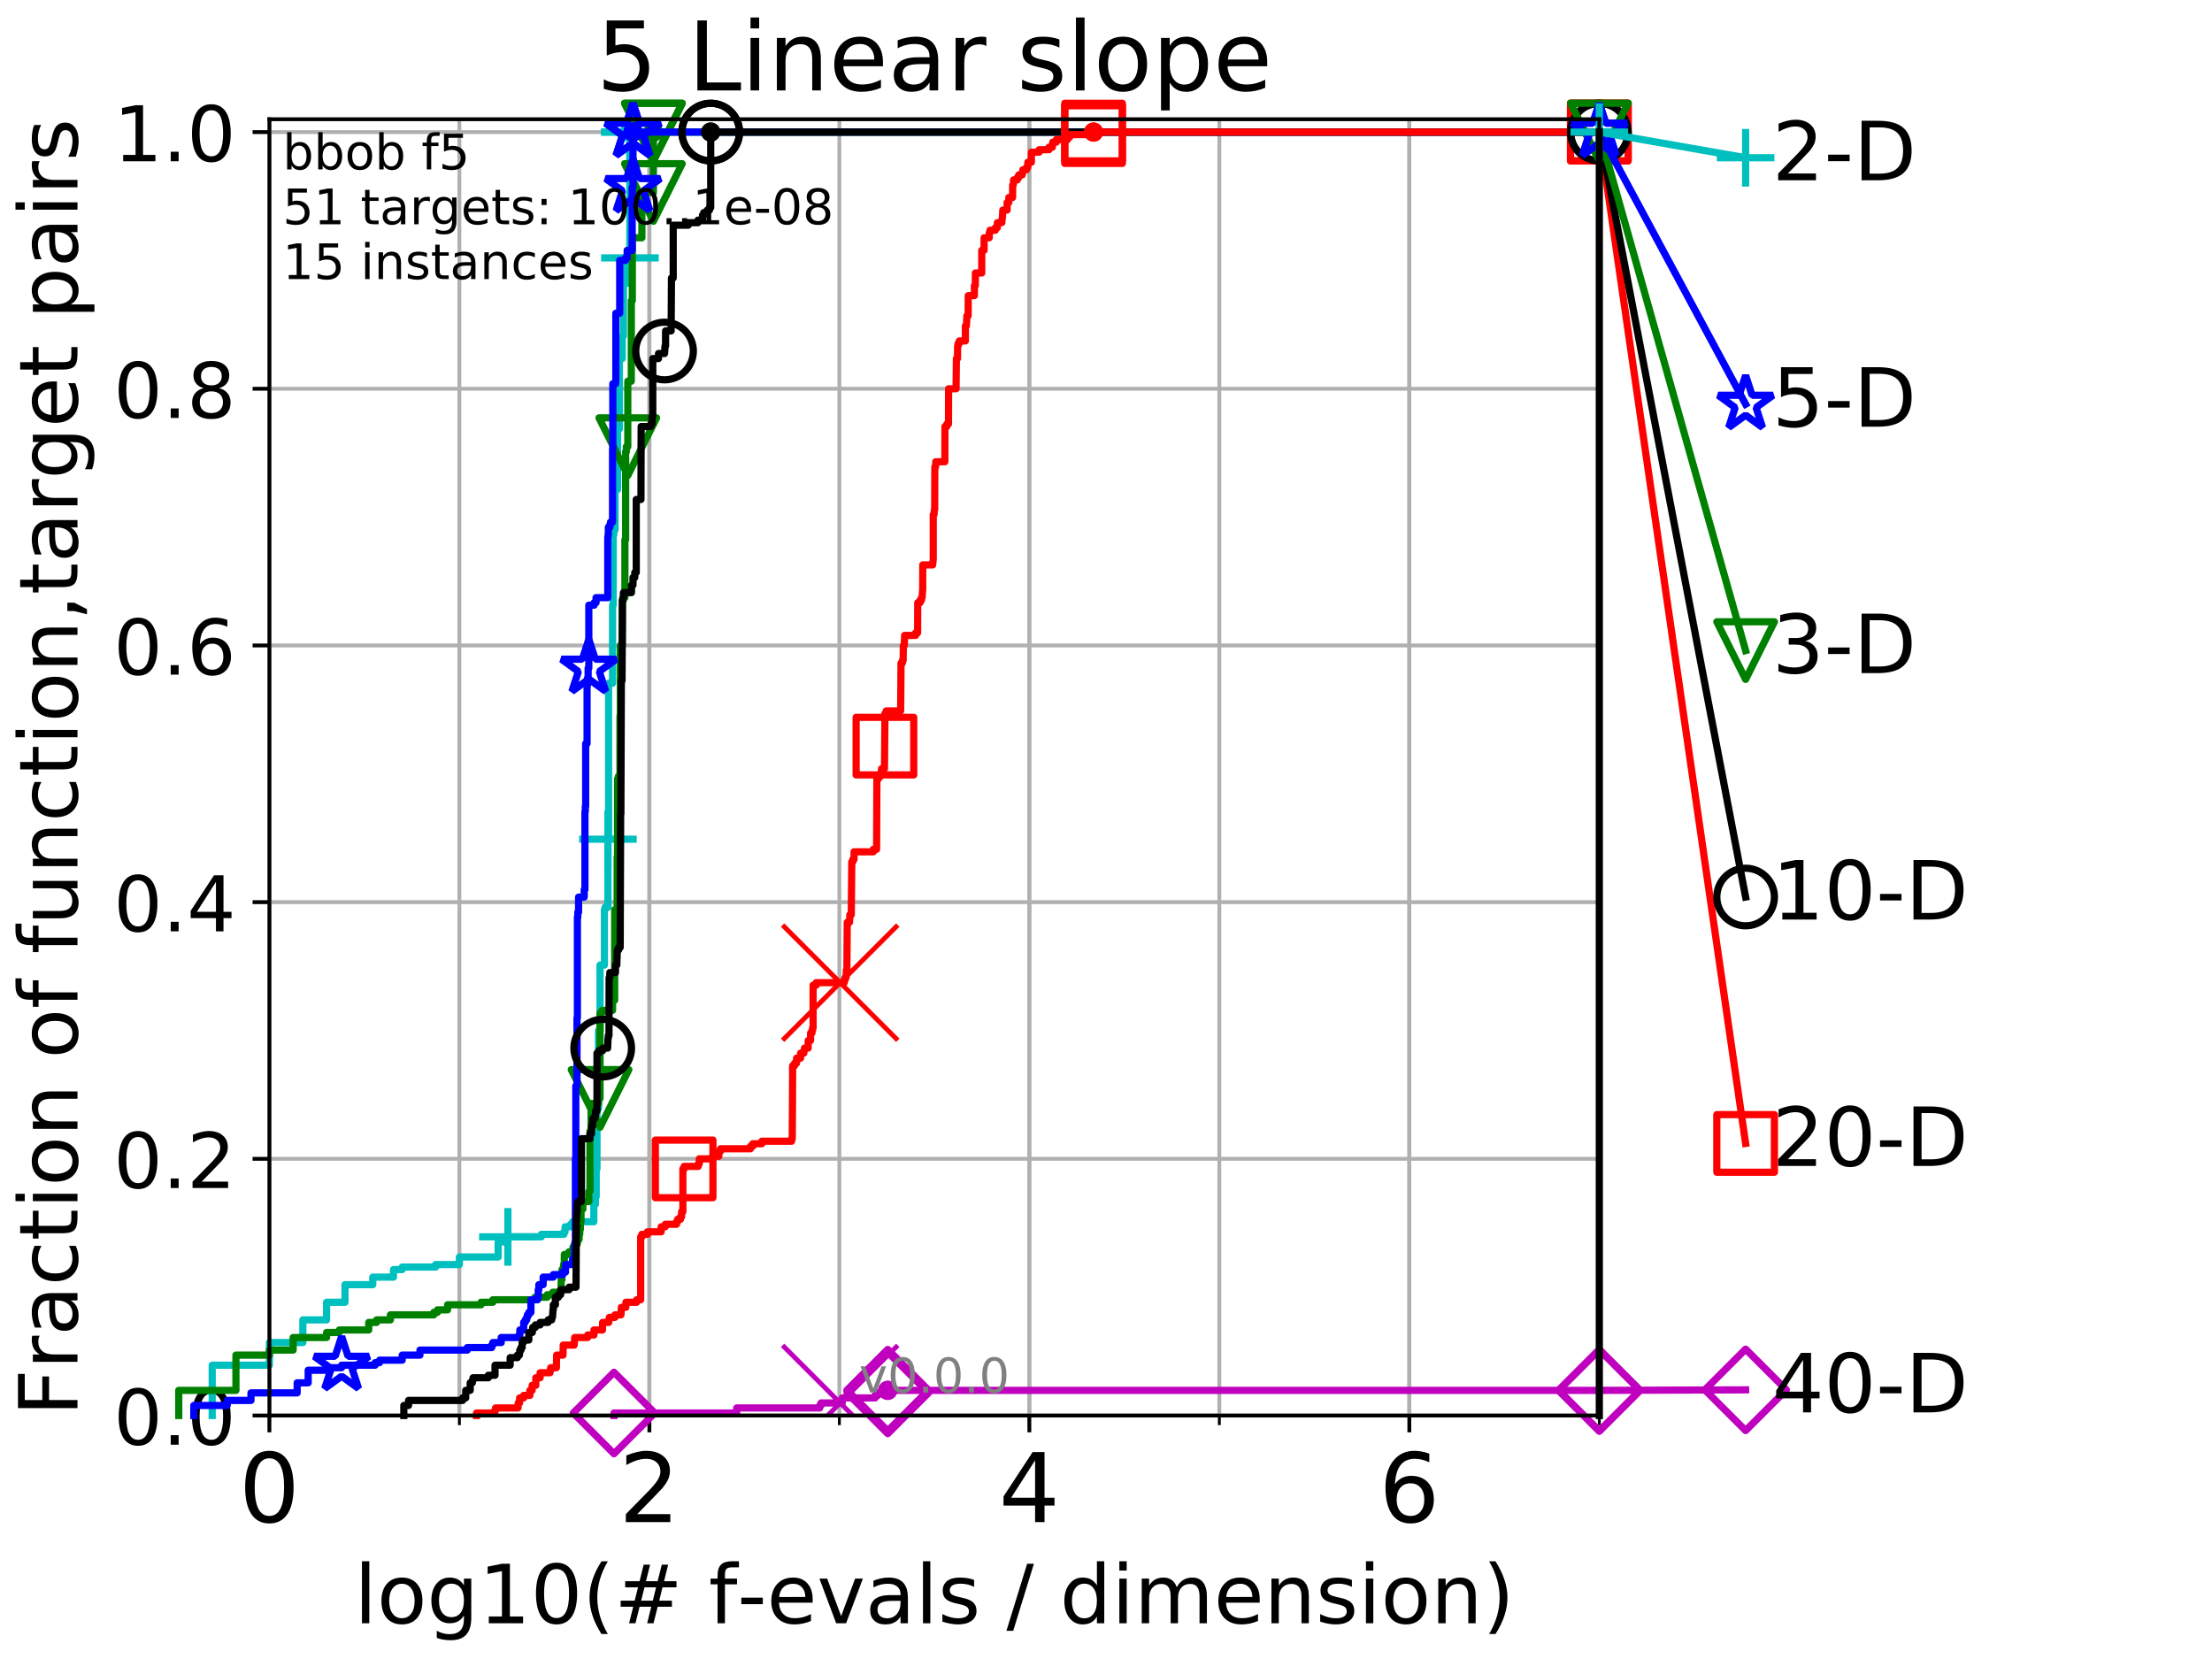 <?xml version="1.0" encoding="utf-8" standalone="no"?>
<!DOCTYPE svg PUBLIC "-//W3C//DTD SVG 1.1//EN"
  "http://www.w3.org/Graphics/SVG/1.1/DTD/svg11.dtd">
<!-- Created with matplotlib (http://matplotlib.org/) -->
<svg height="345.6pt" version="1.1" viewBox="0 0 460.8 345.6" width="460.8pt" xmlns="http://www.w3.org/2000/svg" xmlns:xlink="http://www.w3.org/1999/xlink">
 <defs>
  <style type="text/css">
*{stroke-linecap:butt;stroke-linejoin:round;}
  </style>
 </defs>
 <g id="figure_1">
  <g id="patch_1">
   <path d="M 0 345.6 
L 460.8 345.6 
L 460.8 0 
L 0 0 
z
" style="fill:#ffffff;"/>
  </g>
  <g id="axes_1">
   <g id="patch_2">
    <path d="M 56.12 294.88 
L 333.168 294.88 
L 333.168 24.84 
L 56.12 24.84 
z
" style="fill:#ffffff;"/>
   </g>
   <g id="matplotlib.axis_1">
    <g id="xtick_1">
     <g id="line2d_1">
      <path clip-path="url(#p0479f3160d)" d="M 56.12 294.88 
L 56.12 24.84 
" style="fill:none;stroke:#b0b0b0;stroke-linecap:square;stroke-width:0.8;"/>
     </g>
     <g id="line2d_2">
      <defs>
       <path d="M 0 0 
L 0 3.5 
" id="m743e41df4f" style="stroke:#000000;stroke-width:0.8;"/>
      </defs>
      <g>
       <use style="stroke:#000000;stroke-width:0.8;" x="56.12" xlink:href="#m743e41df4f" y="294.88"/>
      </g>
     </g>
     <g id="text_1">
      <!-- 0 -->
      <defs>
       <path d="M 31.781 66.406 
Q 24.172 66.406 20.328 58.906 
Q 16.5 51.422 16.5 36.375 
Q 16.5 21.391 20.328 13.891 
Q 24.172 6.391 31.781 6.391 
Q 39.453 6.391 43.281 13.891 
Q 47.125 21.391 47.125 36.375 
Q 47.125 51.422 43.281 58.906 
Q 39.453 66.406 31.781 66.406 
z
M 31.781 74.219 
Q 44.047 74.219 50.516 64.516 
Q 56.984 54.828 56.984 36.375 
Q 56.984 17.969 50.516 8.266 
Q 44.047 -1.422 31.781 -1.422 
Q 19.531 -1.422 13.062 8.266 
Q 6.594 17.969 6.594 36.375 
Q 6.594 54.828 13.062 64.516 
Q 19.531 74.219 31.781 74.219 
z
" id="DejaVuSans-30"/>
      </defs>
      <g transform="translate(49.758 317.077)scale(0.2 -0.2)">
       <use xlink:href="#DejaVuSans-30"/>
      </g>
     </g>
    </g>
    <g id="xtick_2">
     <g id="line2d_3">
      <path clip-path="url(#p0479f3160d)" d="M 135.277 294.88 
L 135.277 24.84 
" style="fill:none;stroke:#b0b0b0;stroke-linecap:square;stroke-width:0.8;"/>
     </g>
     <g id="line2d_4">
      <g>
       <use style="stroke:#000000;stroke-width:0.8;" x="135.277" xlink:href="#m743e41df4f" y="294.88"/>
      </g>
     </g>
     <g id="text_2">
      <!-- 2 -->
      <defs>
       <path d="M 19.188 8.297 
L 53.609 8.297 
L 53.609 0 
L 7.328 0 
L 7.328 8.297 
Q 12.938 14.109 22.625 23.891 
Q 32.328 33.688 34.812 36.531 
Q 39.547 41.844 41.422 45.531 
Q 43.312 49.219 43.312 52.781 
Q 43.312 58.594 39.234 62.25 
Q 35.156 65.922 28.609 65.922 
Q 23.969 65.922 18.812 64.312 
Q 13.672 62.703 7.812 59.422 
L 7.812 69.391 
Q 13.766 71.781 18.938 73 
Q 24.125 74.219 28.422 74.219 
Q 39.75 74.219 46.484 68.547 
Q 53.219 62.891 53.219 53.422 
Q 53.219 48.922 51.531 44.891 
Q 49.859 40.875 45.406 35.406 
Q 44.188 33.984 37.641 27.219 
Q 31.109 20.453 19.188 8.297 
z
" id="DejaVuSans-32"/>
      </defs>
      <g transform="translate(128.914 317.077)scale(0.2 -0.2)">
       <use xlink:href="#DejaVuSans-32"/>
      </g>
     </g>
    </g>
    <g id="xtick_3">
     <g id="line2d_5">
      <path clip-path="url(#p0479f3160d)" d="M 214.433 294.88 
L 214.433 24.84 
" style="fill:none;stroke:#b0b0b0;stroke-linecap:square;stroke-width:0.8;"/>
     </g>
     <g id="line2d_6">
      <g>
       <use style="stroke:#000000;stroke-width:0.8;" x="214.433" xlink:href="#m743e41df4f" y="294.88"/>
      </g>
     </g>
     <g id="text_3">
      <!-- 4 -->
      <defs>
       <path d="M 37.797 64.312 
L 12.891 25.391 
L 37.797 25.391 
z
M 35.203 72.906 
L 47.609 72.906 
L 47.609 25.391 
L 58.016 25.391 
L 58.016 17.188 
L 47.609 17.188 
L 47.609 0 
L 37.797 0 
L 37.797 17.188 
L 4.891 17.188 
L 4.891 26.703 
z
" id="DejaVuSans-34"/>
      </defs>
      <g transform="translate(208.071 317.077)scale(0.2 -0.2)">
       <use xlink:href="#DejaVuSans-34"/>
      </g>
     </g>
    </g>
    <g id="xtick_4">
     <g id="line2d_7">
      <path clip-path="url(#p0479f3160d)" d="M 293.59 294.88 
L 293.59 24.84 
" style="fill:none;stroke:#b0b0b0;stroke-linecap:square;stroke-width:0.8;"/>
     </g>
     <g id="line2d_8">
      <g>
       <use style="stroke:#000000;stroke-width:0.8;" x="293.59" xlink:href="#m743e41df4f" y="294.88"/>
      </g>
     </g>
     <g id="text_4">
      <!-- 6 -->
      <defs>
       <path d="M 33.016 40.375 
Q 26.375 40.375 22.484 35.828 
Q 18.609 31.297 18.609 23.391 
Q 18.609 15.531 22.484 10.953 
Q 26.375 6.391 33.016 6.391 
Q 39.656 6.391 43.531 10.953 
Q 47.406 15.531 47.406 23.391 
Q 47.406 31.297 43.531 35.828 
Q 39.656 40.375 33.016 40.375 
z
M 52.594 71.297 
L 52.594 62.312 
Q 48.875 64.062 45.094 64.984 
Q 41.312 65.922 37.594 65.922 
Q 27.828 65.922 22.672 59.328 
Q 17.531 52.734 16.797 39.406 
Q 19.672 43.656 24.016 45.922 
Q 28.375 48.188 33.594 48.188 
Q 44.578 48.188 50.953 41.516 
Q 57.328 34.859 57.328 23.391 
Q 57.328 12.156 50.688 5.359 
Q 44.047 -1.422 33.016 -1.422 
Q 20.359 -1.422 13.672 8.266 
Q 6.984 17.969 6.984 36.375 
Q 6.984 53.656 15.188 63.938 
Q 23.391 74.219 37.203 74.219 
Q 40.922 74.219 44.703 73.484 
Q 48.484 72.75 52.594 71.297 
z
" id="DejaVuSans-36"/>
      </defs>
      <g transform="translate(287.227 317.077)scale(0.2 -0.2)">
       <use xlink:href="#DejaVuSans-36"/>
      </g>
     </g>
    </g>
    <g id="xtick_5">
     <g id="line2d_9">
      <path clip-path="url(#p0479f3160d)" d="M 56.12 294.88 
L 56.12 24.84 
" style="fill:none;stroke:#b0b0b0;stroke-linecap:square;stroke-width:0.8;"/>
     </g>
     <g id="line2d_10">
      <defs>
       <path d="M 0 0 
L 0 2 
" id="m441d258d71" style="stroke:#000000;stroke-width:0.6;"/>
      </defs>
      <g>
       <use style="stroke:#000000;stroke-width:0.6;" x="56.12" xlink:href="#m441d258d71" y="294.88"/>
      </g>
     </g>
    </g>
    <g id="xtick_6">
     <g id="line2d_11">
      <path clip-path="url(#p0479f3160d)" d="M 95.698 294.88 
L 95.698 24.84 
" style="fill:none;stroke:#b0b0b0;stroke-linecap:square;stroke-width:0.8;"/>
     </g>
     <g id="line2d_12">
      <g>
       <use style="stroke:#000000;stroke-width:0.6;" x="95.698" xlink:href="#m441d258d71" y="294.88"/>
      </g>
     </g>
    </g>
    <g id="xtick_7">
     <g id="line2d_13">
      <path clip-path="url(#p0479f3160d)" d="M 135.277 294.88 
L 135.277 24.84 
" style="fill:none;stroke:#b0b0b0;stroke-linecap:square;stroke-width:0.8;"/>
     </g>
     <g id="line2d_14">
      <g>
       <use style="stroke:#000000;stroke-width:0.6;" x="135.277" xlink:href="#m441d258d71" y="294.88"/>
      </g>
     </g>
    </g>
    <g id="xtick_8">
     <g id="line2d_15">
      <path clip-path="url(#p0479f3160d)" d="M 174.855 294.88 
L 174.855 24.84 
" style="fill:none;stroke:#b0b0b0;stroke-linecap:square;stroke-width:0.8;"/>
     </g>
     <g id="line2d_16">
      <g>
       <use style="stroke:#000000;stroke-width:0.6;" x="174.855" xlink:href="#m441d258d71" y="294.88"/>
      </g>
     </g>
    </g>
    <g id="xtick_9">
     <g id="line2d_17">
      <path clip-path="url(#p0479f3160d)" d="M 214.433 294.88 
L 214.433 24.84 
" style="fill:none;stroke:#b0b0b0;stroke-linecap:square;stroke-width:0.8;"/>
     </g>
     <g id="line2d_18">
      <g>
       <use style="stroke:#000000;stroke-width:0.6;" x="214.433" xlink:href="#m441d258d71" y="294.88"/>
      </g>
     </g>
    </g>
    <g id="xtick_10">
     <g id="line2d_19">
      <path clip-path="url(#p0479f3160d)" d="M 254.011 294.88 
L 254.011 24.84 
" style="fill:none;stroke:#b0b0b0;stroke-linecap:square;stroke-width:0.8;"/>
     </g>
     <g id="line2d_20">
      <g>
       <use style="stroke:#000000;stroke-width:0.6;" x="254.011" xlink:href="#m441d258d71" y="294.88"/>
      </g>
     </g>
    </g>
    <g id="xtick_11">
     <g id="line2d_21">
      <path clip-path="url(#p0479f3160d)" d="M 293.59 294.88 
L 293.59 24.84 
" style="fill:none;stroke:#b0b0b0;stroke-linecap:square;stroke-width:0.8;"/>
     </g>
     <g id="line2d_22">
      <g>
       <use style="stroke:#000000;stroke-width:0.6;" x="293.59" xlink:href="#m441d258d71" y="294.88"/>
      </g>
     </g>
    </g>
    <g id="xtick_12">
     <g id="line2d_23">
      <path clip-path="url(#p0479f3160d)" d="M 333.168 294.88 
L 333.168 24.84 
" style="fill:none;stroke:#b0b0b0;stroke-linecap:square;stroke-width:0.8;"/>
     </g>
     <g id="line2d_24">
      <g>
       <use style="stroke:#000000;stroke-width:0.6;" x="333.168" xlink:href="#m441d258d71" y="294.88"/>
      </g>
     </g>
    </g>
    <g id="text_5">
     <!-- log10(# f-evals / dimension) -->
     <defs>
      <path d="M 9.422 75.984 
L 18.406 75.984 
L 18.406 0 
L 9.422 0 
z
" id="DejaVuSans-6c"/>
      <path d="M 30.609 48.391 
Q 23.391 48.391 19.188 42.75 
Q 14.984 37.109 14.984 27.297 
Q 14.984 17.484 19.156 11.844 
Q 23.344 6.203 30.609 6.203 
Q 37.797 6.203 41.984 11.859 
Q 46.188 17.531 46.188 27.297 
Q 46.188 37.016 41.984 42.703 
Q 37.797 48.391 30.609 48.391 
z
M 30.609 56 
Q 42.328 56 49.016 48.375 
Q 55.719 40.766 55.719 27.297 
Q 55.719 13.875 49.016 6.219 
Q 42.328 -1.422 30.609 -1.422 
Q 18.844 -1.422 12.172 6.219 
Q 5.516 13.875 5.516 27.297 
Q 5.516 40.766 12.172 48.375 
Q 18.844 56 30.609 56 
z
" id="DejaVuSans-6f"/>
      <path d="M 45.406 27.984 
Q 45.406 37.75 41.375 43.109 
Q 37.359 48.484 30.078 48.484 
Q 22.859 48.484 18.828 43.109 
Q 14.797 37.75 14.797 27.984 
Q 14.797 18.266 18.828 12.891 
Q 22.859 7.516 30.078 7.516 
Q 37.359 7.516 41.375 12.891 
Q 45.406 18.266 45.406 27.984 
z
M 54.391 6.781 
Q 54.391 -7.172 48.188 -13.984 
Q 42 -20.797 29.203 -20.797 
Q 24.469 -20.797 20.266 -20.094 
Q 16.062 -19.391 12.109 -17.922 
L 12.109 -9.188 
Q 16.062 -11.328 19.922 -12.344 
Q 23.781 -13.375 27.781 -13.375 
Q 36.625 -13.375 41.016 -8.766 
Q 45.406 -4.156 45.406 5.172 
L 45.406 9.625 
Q 42.625 4.781 38.281 2.391 
Q 33.938 0 27.875 0 
Q 17.828 0 11.672 7.656 
Q 5.516 15.328 5.516 27.984 
Q 5.516 40.672 11.672 48.328 
Q 17.828 56 27.875 56 
Q 33.938 56 38.281 53.609 
Q 42.625 51.219 45.406 46.391 
L 45.406 54.688 
L 54.391 54.688 
z
" id="DejaVuSans-67"/>
      <path d="M 12.406 8.297 
L 28.516 8.297 
L 28.516 63.922 
L 10.984 60.406 
L 10.984 69.391 
L 28.422 72.906 
L 38.281 72.906 
L 38.281 8.297 
L 54.391 8.297 
L 54.391 0 
L 12.406 0 
z
" id="DejaVuSans-31"/>
      <path d="M 31 75.875 
Q 24.469 64.656 21.281 53.656 
Q 18.109 42.672 18.109 31.391 
Q 18.109 20.125 21.312 9.062 
Q 24.516 -2 31 -13.188 
L 23.188 -13.188 
Q 15.875 -1.703 12.234 9.375 
Q 8.594 20.453 8.594 31.391 
Q 8.594 42.281 12.203 53.312 
Q 15.828 64.359 23.188 75.875 
z
" id="DejaVuSans-28"/>
      <path d="M 51.125 44 
L 36.922 44 
L 32.812 27.688 
L 47.125 27.688 
z
M 43.797 71.781 
L 38.719 51.516 
L 52.984 51.516 
L 58.109 71.781 
L 65.922 71.781 
L 60.891 51.516 
L 76.125 51.516 
L 76.125 44 
L 58.984 44 
L 54.984 27.688 
L 70.516 27.688 
L 70.516 20.219 
L 53.078 20.219 
L 48 0 
L 40.188 0 
L 45.219 20.219 
L 30.906 20.219 
L 25.875 0 
L 18.016 0 
L 23.094 20.219 
L 7.719 20.219 
L 7.719 27.688 
L 24.906 27.688 
L 29 44 
L 13.281 44 
L 13.281 51.516 
L 30.906 51.516 
L 35.891 71.781 
z
" id="DejaVuSans-23"/>
      <path id="DejaVuSans-20"/>
      <path d="M 37.109 75.984 
L 37.109 68.5 
L 28.516 68.5 
Q 23.688 68.5 21.797 66.547 
Q 19.922 64.594 19.922 59.516 
L 19.922 54.688 
L 34.719 54.688 
L 34.719 47.703 
L 19.922 47.703 
L 19.922 0 
L 10.891 0 
L 10.891 47.703 
L 2.297 47.703 
L 2.297 54.688 
L 10.891 54.688 
L 10.891 58.5 
Q 10.891 67.625 15.141 71.797 
Q 19.391 75.984 28.609 75.984 
z
" id="DejaVuSans-66"/>
      <path d="M 4.891 31.391 
L 31.203 31.391 
L 31.203 23.391 
L 4.891 23.391 
z
" id="DejaVuSans-2d"/>
      <path d="M 56.203 29.594 
L 56.203 25.203 
L 14.891 25.203 
Q 15.484 15.922 20.484 11.062 
Q 25.484 6.203 34.422 6.203 
Q 39.594 6.203 44.453 7.469 
Q 49.312 8.734 54.109 11.281 
L 54.109 2.781 
Q 49.266 0.734 44.188 -0.344 
Q 39.109 -1.422 33.891 -1.422 
Q 20.797 -1.422 13.156 6.188 
Q 5.516 13.812 5.516 26.812 
Q 5.516 40.234 12.766 48.109 
Q 20.016 56 32.328 56 
Q 43.359 56 49.781 48.891 
Q 56.203 41.797 56.203 29.594 
z
M 47.219 32.234 
Q 47.125 39.594 43.094 43.984 
Q 39.062 48.391 32.422 48.391 
Q 24.906 48.391 20.391 44.141 
Q 15.875 39.891 15.188 32.172 
z
" id="DejaVuSans-65"/>
      <path d="M 2.984 54.688 
L 12.5 54.688 
L 29.594 8.797 
L 46.688 54.688 
L 56.203 54.688 
L 35.688 0 
L 23.484 0 
z
" id="DejaVuSans-76"/>
      <path d="M 34.281 27.484 
Q 23.391 27.484 19.188 25 
Q 14.984 22.516 14.984 16.5 
Q 14.984 11.719 18.141 8.906 
Q 21.297 6.109 26.703 6.109 
Q 34.188 6.109 38.703 11.406 
Q 43.219 16.703 43.219 25.484 
L 43.219 27.484 
z
M 52.203 31.203 
L 52.203 0 
L 43.219 0 
L 43.219 8.297 
Q 40.141 3.328 35.547 0.953 
Q 30.953 -1.422 24.312 -1.422 
Q 15.922 -1.422 10.953 3.297 
Q 6 8.016 6 15.922 
Q 6 25.141 12.172 29.828 
Q 18.359 34.516 30.609 34.516 
L 43.219 34.516 
L 43.219 35.406 
Q 43.219 41.609 39.141 45 
Q 35.062 48.391 27.688 48.391 
Q 23 48.391 18.547 47.266 
Q 14.109 46.141 10.016 43.891 
L 10.016 52.203 
Q 14.938 54.109 19.578 55.047 
Q 24.219 56 28.609 56 
Q 40.484 56 46.344 49.844 
Q 52.203 43.703 52.203 31.203 
z
" id="DejaVuSans-61"/>
      <path d="M 44.281 53.078 
L 44.281 44.578 
Q 40.484 46.531 36.375 47.5 
Q 32.281 48.484 27.875 48.484 
Q 21.188 48.484 17.844 46.438 
Q 14.5 44.391 14.5 40.281 
Q 14.5 37.156 16.891 35.375 
Q 19.281 33.594 26.516 31.984 
L 29.594 31.297 
Q 39.156 29.25 43.188 25.516 
Q 47.219 21.781 47.219 15.094 
Q 47.219 7.469 41.188 3.016 
Q 35.156 -1.422 24.609 -1.422 
Q 20.219 -1.422 15.453 -0.562 
Q 10.688 0.297 5.422 2 
L 5.422 11.281 
Q 10.406 8.688 15.234 7.391 
Q 20.062 6.109 24.812 6.109 
Q 31.156 6.109 34.562 8.281 
Q 37.984 10.453 37.984 14.406 
Q 37.984 18.062 35.516 20.016 
Q 33.062 21.969 24.703 23.781 
L 21.578 24.516 
Q 13.234 26.266 9.516 29.906 
Q 5.812 33.547 5.812 39.891 
Q 5.812 47.609 11.281 51.797 
Q 16.75 56 26.812 56 
Q 31.781 56 36.172 55.266 
Q 40.578 54.547 44.281 53.078 
z
" id="DejaVuSans-73"/>
      <path d="M 25.391 72.906 
L 33.688 72.906 
L 8.297 -9.281 
L 0 -9.281 
z
" id="DejaVuSans-2f"/>
      <path d="M 45.406 46.391 
L 45.406 75.984 
L 54.391 75.984 
L 54.391 0 
L 45.406 0 
L 45.406 8.203 
Q 42.578 3.328 38.25 0.953 
Q 33.938 -1.422 27.875 -1.422 
Q 17.969 -1.422 11.734 6.484 
Q 5.516 14.406 5.516 27.297 
Q 5.516 40.188 11.734 48.094 
Q 17.969 56 27.875 56 
Q 33.938 56 38.25 53.625 
Q 42.578 51.266 45.406 46.391 
z
M 14.797 27.297 
Q 14.797 17.391 18.875 11.75 
Q 22.953 6.109 30.078 6.109 
Q 37.203 6.109 41.297 11.75 
Q 45.406 17.391 45.406 27.297 
Q 45.406 37.203 41.297 42.844 
Q 37.203 48.484 30.078 48.484 
Q 22.953 48.484 18.875 42.844 
Q 14.797 37.203 14.797 27.297 
z
" id="DejaVuSans-64"/>
      <path d="M 9.422 54.688 
L 18.406 54.688 
L 18.406 0 
L 9.422 0 
z
M 9.422 75.984 
L 18.406 75.984 
L 18.406 64.594 
L 9.422 64.594 
z
" id="DejaVuSans-69"/>
      <path d="M 52 44.188 
Q 55.375 50.25 60.062 53.125 
Q 64.75 56 71.094 56 
Q 79.641 56 84.281 50.016 
Q 88.922 44.047 88.922 33.016 
L 88.922 0 
L 79.891 0 
L 79.891 32.719 
Q 79.891 40.578 77.094 44.375 
Q 74.312 48.188 68.609 48.188 
Q 61.625 48.188 57.562 43.547 
Q 53.516 38.922 53.516 30.906 
L 53.516 0 
L 44.484 0 
L 44.484 32.719 
Q 44.484 40.625 41.703 44.406 
Q 38.922 48.188 33.109 48.188 
Q 26.219 48.188 22.156 43.531 
Q 18.109 38.875 18.109 30.906 
L 18.109 0 
L 9.078 0 
L 9.078 54.688 
L 18.109 54.688 
L 18.109 46.188 
Q 21.188 51.219 25.484 53.609 
Q 29.781 56 35.688 56 
Q 41.656 56 45.828 52.969 
Q 50 49.953 52 44.188 
z
" id="DejaVuSans-6d"/>
      <path d="M 54.891 33.016 
L 54.891 0 
L 45.906 0 
L 45.906 32.719 
Q 45.906 40.484 42.875 44.328 
Q 39.844 48.188 33.797 48.188 
Q 26.516 48.188 22.312 43.547 
Q 18.109 38.922 18.109 30.906 
L 18.109 0 
L 9.078 0 
L 9.078 54.688 
L 18.109 54.688 
L 18.109 46.188 
Q 21.344 51.125 25.703 53.562 
Q 30.078 56 35.797 56 
Q 45.219 56 50.047 50.172 
Q 54.891 44.344 54.891 33.016 
z
" id="DejaVuSans-6e"/>
      <path d="M 8.016 75.875 
L 15.828 75.875 
Q 23.141 64.359 26.781 53.312 
Q 30.422 42.281 30.422 31.391 
Q 30.422 20.453 26.781 9.375 
Q 23.141 -1.703 15.828 -13.188 
L 8.016 -13.188 
Q 14.5 -2 17.703 9.062 
Q 20.906 20.125 20.906 31.391 
Q 20.906 42.672 17.703 53.656 
Q 14.5 64.656 8.016 75.875 
z
" id="DejaVuSans-29"/>
     </defs>
     <g transform="translate(73.803 338.154)scale(0.17 -0.17)">
      <use xlink:href="#DejaVuSans-6c"/>
      <use x="27.783" xlink:href="#DejaVuSans-6f"/>
      <use x="88.965" xlink:href="#DejaVuSans-67"/>
      <use x="152.441" xlink:href="#DejaVuSans-31"/>
      <use x="216.064" xlink:href="#DejaVuSans-30"/>
      <use x="279.688" xlink:href="#DejaVuSans-28"/>
      <use x="318.701" xlink:href="#DejaVuSans-23"/>
      <use x="402.49" xlink:href="#DejaVuSans-20"/>
      <use x="434.277" xlink:href="#DejaVuSans-66"/>
      <use x="469.404" xlink:href="#DejaVuSans-2d"/>
      <use x="505.488" xlink:href="#DejaVuSans-65"/>
      <use x="567.012" xlink:href="#DejaVuSans-76"/>
      <use x="626.191" xlink:href="#DejaVuSans-61"/>
      <use x="687.471" xlink:href="#DejaVuSans-6c"/>
      <use x="715.254" xlink:href="#DejaVuSans-73"/>
      <use x="767.354" xlink:href="#DejaVuSans-20"/>
      <use x="799.141" xlink:href="#DejaVuSans-2f"/>
      <use x="832.832" xlink:href="#DejaVuSans-20"/>
      <use x="864.619" xlink:href="#DejaVuSans-64"/>
      <use x="928.096" xlink:href="#DejaVuSans-69"/>
      <use x="955.879" xlink:href="#DejaVuSans-6d"/>
      <use x="1053.291" xlink:href="#DejaVuSans-65"/>
      <use x="1114.814" xlink:href="#DejaVuSans-6e"/>
      <use x="1178.193" xlink:href="#DejaVuSans-73"/>
      <use x="1230.293" xlink:href="#DejaVuSans-69"/>
      <use x="1258.076" xlink:href="#DejaVuSans-6f"/>
      <use x="1319.258" xlink:href="#DejaVuSans-6e"/>
      <use x="1382.637" xlink:href="#DejaVuSans-29"/>
     </g>
    </g>
   </g>
   <g id="matplotlib.axis_2">
    <g id="ytick_1">
     <g id="line2d_25">
      <path clip-path="url(#p0479f3160d)" d="M 56.12 294.88 
L 333.168 294.88 
" style="fill:none;stroke:#b0b0b0;stroke-linecap:square;stroke-width:0.8;"/>
     </g>
     <g id="line2d_26">
      <defs>
       <path d="M 0 0 
L -3.5 0 
" id="m512988cab8" style="stroke:#000000;stroke-width:0.8;"/>
      </defs>
      <g>
       <use style="stroke:#000000;stroke-width:0.8;" x="56.12" xlink:href="#m512988cab8" y="294.88"/>
      </g>
     </g>
     <g id="text_6">
      <!-- 0.0 -->
      <defs>
       <path d="M 10.688 12.406 
L 21 12.406 
L 21 0 
L 10.688 0 
z
" id="DejaVuSans-2e"/>
      </defs>
      <g transform="translate(23.675 300.959)scale(0.16 -0.16)">
       <use xlink:href="#DejaVuSans-30"/>
       <use x="63.623" xlink:href="#DejaVuSans-2e"/>
       <use x="95.41" xlink:href="#DejaVuSans-30"/>
      </g>
     </g>
    </g>
    <g id="ytick_2">
     <g id="line2d_27">
      <path clip-path="url(#p0479f3160d)" d="M 56.12 241.407 
L 333.168 241.407 
" style="fill:none;stroke:#b0b0b0;stroke-linecap:square;stroke-width:0.8;"/>
     </g>
     <g id="line2d_28">
      <g>
       <use style="stroke:#000000;stroke-width:0.8;" x="56.12" xlink:href="#m512988cab8" y="241.407"/>
      </g>
     </g>
     <g id="text_7">
      <!-- 0.2 -->
      <g transform="translate(23.675 247.485)scale(0.16 -0.16)">
       <use xlink:href="#DejaVuSans-30"/>
       <use x="63.623" xlink:href="#DejaVuSans-2e"/>
       <use x="95.41" xlink:href="#DejaVuSans-32"/>
      </g>
     </g>
    </g>
    <g id="ytick_3">
     <g id="line2d_29">
      <path clip-path="url(#p0479f3160d)" d="M 56.12 187.933 
L 333.168 187.933 
" style="fill:none;stroke:#b0b0b0;stroke-linecap:square;stroke-width:0.8;"/>
     </g>
     <g id="line2d_30">
      <g>
       <use style="stroke:#000000;stroke-width:0.8;" x="56.12" xlink:href="#m512988cab8" y="187.933"/>
      </g>
     </g>
     <g id="text_8">
      <!-- 0.4 -->
      <g transform="translate(23.675 194.012)scale(0.16 -0.16)">
       <use xlink:href="#DejaVuSans-30"/>
       <use x="63.623" xlink:href="#DejaVuSans-2e"/>
       <use x="95.41" xlink:href="#DejaVuSans-34"/>
      </g>
     </g>
    </g>
    <g id="ytick_4">
     <g id="line2d_31">
      <path clip-path="url(#p0479f3160d)" d="M 56.12 134.46 
L 333.168 134.46 
" style="fill:none;stroke:#b0b0b0;stroke-linecap:square;stroke-width:0.8;"/>
     </g>
     <g id="line2d_32">
      <g>
       <use style="stroke:#000000;stroke-width:0.8;" x="56.12" xlink:href="#m512988cab8" y="134.46"/>
      </g>
     </g>
     <g id="text_9">
      <!-- 0.6 -->
      <g transform="translate(23.675 140.539)scale(0.16 -0.16)">
       <use xlink:href="#DejaVuSans-30"/>
       <use x="63.623" xlink:href="#DejaVuSans-2e"/>
       <use x="95.41" xlink:href="#DejaVuSans-36"/>
      </g>
     </g>
    </g>
    <g id="ytick_5">
     <g id="line2d_33">
      <path clip-path="url(#p0479f3160d)" d="M 56.12 80.987 
L 333.168 80.987 
" style="fill:none;stroke:#b0b0b0;stroke-linecap:square;stroke-width:0.8;"/>
     </g>
     <g id="line2d_34">
      <g>
       <use style="stroke:#000000;stroke-width:0.8;" x="56.12" xlink:href="#m512988cab8" y="80.987"/>
      </g>
     </g>
     <g id="text_10">
      <!-- 0.8 -->
      <defs>
       <path d="M 31.781 34.625 
Q 24.75 34.625 20.719 30.859 
Q 16.703 27.094 16.703 20.516 
Q 16.703 13.922 20.719 10.156 
Q 24.75 6.391 31.781 6.391 
Q 38.812 6.391 42.859 10.172 
Q 46.922 13.969 46.922 20.516 
Q 46.922 27.094 42.891 30.859 
Q 38.875 34.625 31.781 34.625 
z
M 21.922 38.812 
Q 15.578 40.375 12.031 44.719 
Q 8.5 49.078 8.5 55.328 
Q 8.5 64.062 14.719 69.141 
Q 20.953 74.219 31.781 74.219 
Q 42.672 74.219 48.875 69.141 
Q 55.078 64.062 55.078 55.328 
Q 55.078 49.078 51.531 44.719 
Q 48 40.375 41.703 38.812 
Q 48.828 37.156 52.797 32.312 
Q 56.781 27.484 56.781 20.516 
Q 56.781 9.906 50.312 4.234 
Q 43.844 -1.422 31.781 -1.422 
Q 19.734 -1.422 13.25 4.234 
Q 6.781 9.906 6.781 20.516 
Q 6.781 27.484 10.781 32.312 
Q 14.797 37.156 21.922 38.812 
z
M 18.312 54.391 
Q 18.312 48.734 21.844 45.562 
Q 25.391 42.391 31.781 42.391 
Q 38.141 42.391 41.719 45.562 
Q 45.312 48.734 45.312 54.391 
Q 45.312 60.062 41.719 63.234 
Q 38.141 66.406 31.781 66.406 
Q 25.391 66.406 21.844 63.234 
Q 18.312 60.062 18.312 54.391 
z
" id="DejaVuSans-38"/>
      </defs>
      <g transform="translate(23.675 87.066)scale(0.16 -0.16)">
       <use xlink:href="#DejaVuSans-30"/>
       <use x="63.623" xlink:href="#DejaVuSans-2e"/>
       <use x="95.41" xlink:href="#DejaVuSans-38"/>
      </g>
     </g>
    </g>
    <g id="ytick_6">
     <g id="line2d_35">
      <path clip-path="url(#p0479f3160d)" d="M 56.12 27.514 
L 333.168 27.514 
" style="fill:none;stroke:#b0b0b0;stroke-linecap:square;stroke-width:0.8;"/>
     </g>
     <g id="line2d_36">
      <g>
       <use style="stroke:#000000;stroke-width:0.8;" x="56.12" xlink:href="#m512988cab8" y="27.514"/>
      </g>
     </g>
     <g id="text_11">
      <!-- 1.0 -->
      <g transform="translate(23.675 33.592)scale(0.16 -0.16)">
       <use xlink:href="#DejaVuSans-31"/>
       <use x="63.623" xlink:href="#DejaVuSans-2e"/>
       <use x="95.41" xlink:href="#DejaVuSans-30"/>
      </g>
     </g>
    </g>
    <g id="text_12">
     <!-- Fraction of function,target pairs -->
     <defs>
      <path d="M 9.812 72.906 
L 51.703 72.906 
L 51.703 64.594 
L 19.672 64.594 
L 19.672 43.109 
L 48.578 43.109 
L 48.578 34.812 
L 19.672 34.812 
L 19.672 0 
L 9.812 0 
z
" id="DejaVuSans-46"/>
      <path d="M 41.109 46.297 
Q 39.594 47.172 37.812 47.578 
Q 36.031 48 33.891 48 
Q 26.266 48 22.188 43.047 
Q 18.109 38.094 18.109 28.812 
L 18.109 0 
L 9.078 0 
L 9.078 54.688 
L 18.109 54.688 
L 18.109 46.188 
Q 20.953 51.172 25.484 53.578 
Q 30.031 56 36.531 56 
Q 37.453 56 38.578 55.875 
Q 39.703 55.766 41.062 55.516 
z
" id="DejaVuSans-72"/>
      <path d="M 48.781 52.594 
L 48.781 44.188 
Q 44.969 46.297 41.141 47.344 
Q 37.312 48.391 33.406 48.391 
Q 24.656 48.391 19.812 42.844 
Q 14.984 37.312 14.984 27.297 
Q 14.984 17.281 19.812 11.734 
Q 24.656 6.203 33.406 6.203 
Q 37.312 6.203 41.141 7.25 
Q 44.969 8.297 48.781 10.406 
L 48.781 2.094 
Q 45.016 0.344 40.984 -0.531 
Q 36.969 -1.422 32.422 -1.422 
Q 20.062 -1.422 12.781 6.344 
Q 5.516 14.109 5.516 27.297 
Q 5.516 40.672 12.859 48.328 
Q 20.219 56 33.016 56 
Q 37.156 56 41.109 55.141 
Q 45.062 54.297 48.781 52.594 
z
" id="DejaVuSans-63"/>
      <path d="M 18.312 70.219 
L 18.312 54.688 
L 36.812 54.688 
L 36.812 47.703 
L 18.312 47.703 
L 18.312 18.016 
Q 18.312 11.328 20.141 9.422 
Q 21.969 7.516 27.594 7.516 
L 36.812 7.516 
L 36.812 0 
L 27.594 0 
Q 17.188 0 13.234 3.875 
Q 9.281 7.766 9.281 18.016 
L 9.281 47.703 
L 2.688 47.703 
L 2.688 54.688 
L 9.281 54.688 
L 9.281 70.219 
z
" id="DejaVuSans-74"/>
      <path d="M 8.5 21.578 
L 8.5 54.688 
L 17.484 54.688 
L 17.484 21.922 
Q 17.484 14.156 20.5 10.266 
Q 23.531 6.391 29.594 6.391 
Q 36.859 6.391 41.078 11.031 
Q 45.312 15.672 45.312 23.688 
L 45.312 54.688 
L 54.297 54.688 
L 54.297 0 
L 45.312 0 
L 45.312 8.406 
Q 42.047 3.422 37.719 1 
Q 33.406 -1.422 27.688 -1.422 
Q 18.266 -1.422 13.375 4.438 
Q 8.5 10.297 8.5 21.578 
z
M 31.109 56 
z
" id="DejaVuSans-75"/>
      <path d="M 11.719 12.406 
L 22.016 12.406 
L 22.016 4 
L 14.016 -11.625 
L 7.719 -11.625 
L 11.719 4 
z
" id="DejaVuSans-2c"/>
      <path d="M 18.109 8.203 
L 18.109 -20.797 
L 9.078 -20.797 
L 9.078 54.688 
L 18.109 54.688 
L 18.109 46.391 
Q 20.953 51.266 25.266 53.625 
Q 29.594 56 35.594 56 
Q 45.562 56 51.781 48.094 
Q 58.016 40.188 58.016 27.297 
Q 58.016 14.406 51.781 6.484 
Q 45.562 -1.422 35.594 -1.422 
Q 29.594 -1.422 25.266 0.953 
Q 20.953 3.328 18.109 8.203 
z
M 48.688 27.297 
Q 48.688 37.203 44.609 42.844 
Q 40.531 48.484 33.406 48.484 
Q 26.266 48.484 22.188 42.844 
Q 18.109 37.203 18.109 27.297 
Q 18.109 17.391 22.188 11.75 
Q 26.266 6.109 33.406 6.109 
Q 40.531 6.109 44.609 11.75 
Q 48.688 17.391 48.688 27.297 
z
" id="DejaVuSans-70"/>
     </defs>
     <g transform="translate(16.14 294.999)rotate(-90)scale(0.17 -0.17)">
      <use xlink:href="#DejaVuSans-46"/>
      <use x="57.41" xlink:href="#DejaVuSans-72"/>
      <use x="98.523" xlink:href="#DejaVuSans-61"/>
      <use x="159.803" xlink:href="#DejaVuSans-63"/>
      <use x="214.783" xlink:href="#DejaVuSans-74"/>
      <use x="253.992" xlink:href="#DejaVuSans-69"/>
      <use x="281.775" xlink:href="#DejaVuSans-6f"/>
      <use x="342.957" xlink:href="#DejaVuSans-6e"/>
      <use x="406.336" xlink:href="#DejaVuSans-20"/>
      <use x="438.123" xlink:href="#DejaVuSans-6f"/>
      <use x="499.305" xlink:href="#DejaVuSans-66"/>
      <use x="534.51" xlink:href="#DejaVuSans-20"/>
      <use x="566.297" xlink:href="#DejaVuSans-66"/>
      <use x="601.502" xlink:href="#DejaVuSans-75"/>
      <use x="664.881" xlink:href="#DejaVuSans-6e"/>
      <use x="728.26" xlink:href="#DejaVuSans-63"/>
      <use x="783.24" xlink:href="#DejaVuSans-74"/>
      <use x="822.449" xlink:href="#DejaVuSans-69"/>
      <use x="850.232" xlink:href="#DejaVuSans-6f"/>
      <use x="911.414" xlink:href="#DejaVuSans-6e"/>
      <use x="974.793" xlink:href="#DejaVuSans-2c"/>
      <use x="1006.58" xlink:href="#DejaVuSans-74"/>
      <use x="1045.789" xlink:href="#DejaVuSans-61"/>
      <use x="1107.068" xlink:href="#DejaVuSans-72"/>
      <use x="1148.166" xlink:href="#DejaVuSans-67"/>
      <use x="1211.643" xlink:href="#DejaVuSans-65"/>
      <use x="1273.166" xlink:href="#DejaVuSans-74"/>
      <use x="1312.375" xlink:href="#DejaVuSans-20"/>
      <use x="1344.162" xlink:href="#DejaVuSans-70"/>
      <use x="1407.639" xlink:href="#DejaVuSans-61"/>
      <use x="1468.918" xlink:href="#DejaVuSans-69"/>
      <use x="1496.701" xlink:href="#DejaVuSans-72"/>
      <use x="1537.814" xlink:href="#DejaVuSans-73"/>
     </g>
    </g>
   </g>
   <g id="line2d_37">
    <defs>
     <path d="M 0 1.5 
C 0.398 1.5 0.779 1.342 1.061 1.061 
C 1.342 0.779 1.5 0.398 1.5 0 
C 1.5 -0.398 1.342 -0.779 1.061 -1.061 
C 0.779 -1.342 0.398 -1.5 0 -1.5 
C -0.398 -1.5 -0.779 -1.342 -1.061 -1.061 
C -1.342 -0.779 -1.5 -0.398 -1.5 0 
C -1.5 0.398 -1.342 0.779 -1.061 1.061 
C -0.779 1.342 -0.398 1.5 0 1.5 
z
" id="m957ce5c13a" style="stroke:#00bfbf;"/>
    </defs>
    <g>
     <use style="fill:#00bfbf;stroke:#00bfbf;" x="131.225" xlink:href="#m957ce5c13a" y="27.514"/>
     <use style="fill:#00bfbf;stroke:#00bfbf;" x="131.225" xlink:href="#m957ce5c13a" y="27.514"/>
    </g>
   </g>
   <g id="line2d_38">
    <path d="M 44.206 294.88 
L 44.206 284.395 
L 56.12 284.395 
L 56.12 279.677 
L 63.089 279.677 
L 63.089 274.959 
L 68.034 274.959 
L 68.034 271.289 
L 71.87 271.289 
L 71.87 267.619 
L 77.653 267.619 
L 77.653 266.046 
L 81.973 266.046 
L 81.973 264.474 
L 83.784 264.474 
L 83.784 263.949 
L 90.753 263.949 
L 90.753 263.425 
L 95.698 263.425 
L 95.698 261.852 
L 103.777 261.852 
L 103.777 258.707 
L 105.802 258.707 
L 105.802 257.658 
L 112.771 257.658 
L 112.771 257.134 
L 117.475 257.134 
L 117.475 256.61 
L 117.716 256.61 
L 117.716 255.561 
L 118.87 255.561 
L 118.87 255.037 
L 119.311 255.037 
L 119.311 254.513 
L 123.703 254.513 
L 123.703 250.843 
L 124.036 250.843 
L 124.036 249.27 
L 124.201 249.27 
L 124.201 243.504 
L 124.364 243.504 
L 124.364 230.922 
L 124.685 230.922 
L 124.685 214.67 
L 125.001 214.67 
L 125.001 201.04 
L 125.913 201.04 
L 125.913 189.506 
L 126.061 189.506 
L 126.061 188.982 
L 126.639 188.982 
L 126.639 174.827 
L 126.78 174.827 
L 126.78 142.324 
L 127.606 142.324 
L 127.606 126.072 
L 127.739 126.072 
L 127.739 111.393 
L 127.872 111.393 
L 127.872 110.345 
L 128.134 110.345 
L 128.134 101.957 
L 128.648 101.957 
L 128.648 89.375 
L 129.023 89.375 
L 129.023 74.696 
L 129.63 74.696 
L 129.63 69.978 
L 129.867 69.978 
L 129.867 53.726 
L 131.225 53.726 
L 131.225 27.514 
L 333.168 27.514 
" style="fill:none;stroke:#00bfbf;stroke-linecap:square;stroke-width:1.5;"/>
   </g>
   <g id="line2d_39">
    <defs>
     <path d="M -6 0 
L 6 0 
M 0 6 
L 0 -6 
" id="m1c50c23d82" style="stroke:#00bfbf;stroke-width:1.5;"/>
    </defs>
    <g>
     <use style="fill-opacity:0;stroke:#00bfbf;stroke-width:1.5;" x="105.802" xlink:href="#m1c50c23d82" y="257.658"/>
     <use style="fill-opacity:0;stroke:#00bfbf;stroke-width:1.5;" x="126.639" xlink:href="#m1c50c23d82" y="174.827"/>
     <use style="fill-opacity:0;stroke:#00bfbf;stroke-width:1.5;" x="131.225" xlink:href="#m1c50c23d82" y="53.726"/>
     <use style="fill-opacity:0;stroke:#00bfbf;stroke-width:1.5;" x="131.225" xlink:href="#m1c50c23d82" y="27.514"/>
     <use style="fill-opacity:0;stroke:#00bfbf;stroke-width:1.5;" x="131.225" xlink:href="#m1c50c23d82" y="27.514"/>
     <use style="fill-opacity:0;stroke:#00bfbf;stroke-width:1.5;" x="333.168" xlink:href="#m1c50c23d82" y="27.514"/>
    </g>
   </g>
   <g id="line2d_40">
    <path style="fill:none;stroke:#00bfbf;stroke-linecap:square;stroke-width:1.5;"/>
    <g/>
   </g>
   <g id="line2d_41">
    <defs>
     <path d="M 0 1.5 
C 0.398 1.5 0.779 1.342 1.061 1.061 
C 1.342 0.779 1.5 0.398 1.5 0 
C 1.5 -0.398 1.342 -0.779 1.061 -1.061 
C 0.779 -1.342 0.398 -1.5 0 -1.5 
C -0.398 -1.5 -0.779 -1.342 -1.061 -1.061 
C -1.342 -0.779 -1.5 -0.398 -1.5 0 
C -1.5 0.398 -1.342 0.779 -1.061 1.061 
C -0.779 1.342 -0.398 1.5 0 1.5 
z
" id="m9819d7d65a" style="stroke:#008000;"/>
    </defs>
    <g>
     <use style="fill:#008000;stroke:#008000;" x="136.115" xlink:href="#m9819d7d65a" y="27.514"/>
     <use style="fill:#008000;stroke:#008000;" x="136.115" xlink:href="#m9819d7d65a" y="27.514"/>
    </g>
   </g>
   <g id="line2d_42">
    <path d="M 37.236 294.88 
L 37.236 289.638 
L 49.151 289.638 
L 49.151 282.298 
L 56.12 282.298 
L 56.12 281.25 
L 61.065 281.25 
L 61.065 278.628 
L 68.034 278.628 
L 68.034 277.58 
L 70.684 277.58 
L 70.684 277.056 
L 76.815 277.056 
L 76.815 275.483 
L 78.453 275.483 
L 78.453 274.959 
L 81.324 274.959 
L 81.324 273.91 
L 90.367 273.91 
L 90.367 273.386 
L 91.131 273.386 
L 91.131 272.862 
L 93.239 272.862 
L 93.239 271.813 
L 100.208 271.813 
L 100.208 271.289 
L 102.668 271.289 
L 102.668 270.765 
L 111.448 270.765 
L 111.448 270.24 
L 113.999 270.24 
L 113.999 269.716 
L 115.146 269.716 
L 115.146 269.192 
L 116.901 269.192 
L 116.901 266.571 
L 117.067 266.571 
L 117.067 264.474 
L 117.394 264.474 
L 117.394 263.425 
L 117.556 263.425 
L 117.556 261.328 
L 118.494 261.328 
L 118.494 260.804 
L 119.238 260.804 
L 119.238 260.28 
L 119.383 260.28 
L 119.383 259.755 
L 119.669 259.755 
L 119.669 259.231 
L 120.228 259.231 
L 120.228 258.707 
L 120.365 258.707 
L 120.365 258.183 
L 120.636 258.183 
L 120.636 257.134 
L 120.77 257.134 
L 120.77 256.086 
L 120.903 256.086 
L 120.903 254.513 
L 121.034 254.513 
L 121.034 251.892 
L 121.424 251.892 
L 121.424 250.319 
L 122.661 250.319 
L 122.661 248.222 
L 122.898 248.222 
L 122.898 235.64 
L 123.132 235.64 
L 123.132 229.873 
L 124.685 229.873 
L 124.685 228.825 
L 125.001 228.825 
L 125.001 211 
L 125.412 211 
L 125.412 210.476 
L 127.606 210.476 
L 127.606 208.379 
L 128.047 208.379 
L 128.047 189.506 
L 128.563 189.506 
L 128.563 178.497 
L 128.648 178.497 
L 128.648 162.245 
L 128.815 162.245 
L 128.815 161.721 
L 129.146 161.721 
L 129.146 149.139 
L 129.227 149.139 
L 129.227 134.46 
L 129.63 134.46 
L 129.63 125.024 
L 129.867 125.024 
L 129.867 124.499 
L 130.178 124.499 
L 130.178 112.442 
L 130.332 112.442 
L 130.332 94.093 
L 130.484 94.093 
L 130.484 93.045 
L 130.784 93.045 
L 130.784 79.414 
L 131.513 79.414 
L 131.513 62.638 
L 131.725 62.638 
L 131.725 49.532 
L 133.718 49.532 
L 133.718 40.096 
L 136.115 40.096 
L 136.115 27.514 
L 333.168 27.514 
" style="fill:none;stroke:#008000;stroke-linecap:square;stroke-width:1.5;"/>
   </g>
   <g id="line2d_43">
    <defs>
     <path d="M -0 6 
L 6 -6 
L -6 -6 
z
" id="m7011904245" style="stroke:#008000;stroke-linejoin:miter;stroke-width:1.5;"/>
    </defs>
    <g>
     <use style="fill-opacity:0;stroke:#008000;stroke-linejoin:miter;stroke-width:1.5;" x="125.001" xlink:href="#m7011904245" y="228.825"/>
     <use style="fill-opacity:0;stroke:#008000;stroke-linejoin:miter;stroke-width:1.5;" x="130.784" xlink:href="#m7011904245" y="93.045"/>
     <use style="fill-opacity:0;stroke:#008000;stroke-linejoin:miter;stroke-width:1.5;" x="136.115" xlink:href="#m7011904245" y="40.096"/>
     <use style="fill-opacity:0;stroke:#008000;stroke-linejoin:miter;stroke-width:1.5;" x="136.115" xlink:href="#m7011904245" y="27.514"/>
     <use style="fill-opacity:0;stroke:#008000;stroke-linejoin:miter;stroke-width:1.5;" x="136.115" xlink:href="#m7011904245" y="27.514"/>
     <use style="fill-opacity:0;stroke:#008000;stroke-linejoin:miter;stroke-width:1.5;" x="333.168" xlink:href="#m7011904245" y="27.514"/>
    </g>
   </g>
   <g id="line2d_44">
    <path style="fill:none;stroke:#008000;stroke-linecap:square;stroke-width:1.5;"/>
    <g/>
   </g>
   <g id="line2d_45">
    <defs>
     <path d="M 0 1.5 
C 0.398 1.5 0.779 1.342 1.061 1.061 
C 1.342 0.779 1.5 0.398 1.5 0 
C 1.5 -0.398 1.342 -0.779 1.061 -1.061 
C 0.779 -1.342 0.398 -1.5 0 -1.5 
C -0.398 -1.5 -0.779 -1.342 -1.061 -1.061 
C -1.342 -0.779 -1.5 -0.398 -1.5 0 
C -1.5 0.398 -1.342 0.779 -1.061 1.061 
C -0.779 1.342 -0.398 1.5 0 1.5 
z
" id="m9e24ee11ed" style="stroke:#0000ff;"/>
    </defs>
    <g>
     <use style="fill:#0000ff;stroke:#0000ff;" x="131.865" xlink:href="#m9e24ee11ed" y="27.514"/>
     <use style="fill:#0000ff;stroke:#0000ff;" x="131.865" xlink:href="#m9e24ee11ed" y="27.514"/>
    </g>
   </g>
   <g id="line2d_46">
    <path d="M 40.37 294.88 
L 40.37 292.783 
L 47.34 292.783 
L 47.34 291.735 
L 52.284 291.735 
L 52.284 290.162 
L 61.903 290.162 
L 61.903 288.065 
L 64.199 288.065 
L 64.199 285.444 
L 68.034 285.444 
L 68.034 284.919 
L 71.168 284.919 
L 71.168 284.395 
L 78.137 284.395 
L 78.137 283.871 
L 79.067 283.871 
L 79.067 283.347 
L 83.784 283.347 
L 83.784 282.298 
L 87.482 282.298 
L 87.482 281.25 
L 97.337 281.25 
L 97.337 280.725 
L 102.437 280.725 
L 102.437 280.201 
L 102.668 280.201 
L 102.668 279.677 
L 104.41 279.677 
L 104.41 278.628 
L 108.121 278.628 
L 108.121 278.104 
L 108.287 278.104 
L 108.287 277.056 
L 109.094 277.056 
L 109.094 275.483 
L 109.406 275.483 
L 109.406 274.959 
L 109.713 274.959 
L 109.713 274.434 
L 109.865 274.434 
L 109.865 273.91 
L 110.164 273.91 
L 110.164 273.386 
L 110.603 273.386 
L 110.603 270.765 
L 111.989 270.765 
L 111.989 270.24 
L 112.122 270.24 
L 112.122 268.668 
L 112.254 268.668 
L 112.254 267.619 
L 113.149 267.619 
L 113.149 266.046 
L 115.256 266.046 
L 115.256 265.522 
L 117.232 265.522 
L 117.232 264.998 
L 117.811 264.998 
L 117.811 263.425 
L 119.267 263.425 
L 119.267 262.377 
L 119.698 262.377 
L 119.698 259.755 
L 119.783 259.755 
L 119.783 258.707 
L 119.867 258.707 
L 119.867 241.407 
L 119.951 241.407 
L 119.951 226.204 
L 120.201 226.204 
L 120.201 212.049 
L 120.283 212.049 
L 120.283 191.079 
L 120.365 191.079 
L 120.365 190.03 
L 120.528 190.03 
L 120.528 186.885 
L 121.703 186.885 
L 121.703 185.312 
L 121.854 185.312 
L 121.854 169.061 
L 121.929 169.061 
L 121.929 168.012 
L 122.004 168.012 
L 122.004 154.906 
L 122.299 154.906 
L 122.299 142.848 
L 122.372 142.848 
L 122.372 141.275 
L 122.517 141.275 
L 122.517 139.178 
L 122.661 139.178 
L 122.661 126.072 
L 123.77 126.072 
L 123.77 125.548 
L 124.168 125.548 
L 124.168 124.499 
L 126.61 124.499 
L 126.61 111.918 
L 126.667 111.918 
L 126.667 111.393 
L 126.724 111.393 
L 126.724 109.821 
L 127.06 109.821 
L 127.06 109.296 
L 127.17 109.296 
L 127.17 108.772 
L 127.606 108.772 
L 127.606 93.569 
L 127.659 93.569 
L 127.659 79.938 
L 128.238 79.938 
L 128.238 79.414 
L 128.29 79.414 
L 128.29 65.259 
L 129.097 65.259 
L 129.097 54.25 
L 130.286 54.25 
L 130.286 53.726 
L 130.65 53.726 
L 130.65 52.153 
L 131.697 52.153 
L 131.697 39.047 
L 131.865 39.047 
L 131.865 27.514 
L 333.168 27.514 
" style="fill:none;stroke:#0000ff;stroke-linecap:square;stroke-width:1.5;"/>
   </g>
   <g id="line2d_47">
    <defs>
     <path d="M 0 -6 
L -1.347 -1.854 
L -5.706 -1.854 
L -2.18 0.708 
L -3.527 4.854 
L -0 2.292 
L 3.527 4.854 
L 2.18 0.708 
L 5.706 -1.854 
L 1.347 -1.854 
z
" id="mbc2cfd4083" style="stroke:#0000ff;stroke-linejoin:bevel;stroke-width:1.5;"/>
    </defs>
    <g>
     <use style="fill-opacity:0;stroke:#0000ff;stroke-linejoin:bevel;stroke-width:1.5;" x="71.168" xlink:href="#mbc2cfd4083" y="284.395"/>
     <use style="fill-opacity:0;stroke:#0000ff;stroke-linejoin:bevel;stroke-width:1.5;" x="122.661" xlink:href="#mbc2cfd4083" y="139.178"/>
     <use style="fill-opacity:0;stroke:#0000ff;stroke-linejoin:bevel;stroke-width:1.5;" x="131.865" xlink:href="#mbc2cfd4083" y="39.047"/>
     <use style="fill-opacity:0;stroke:#0000ff;stroke-linejoin:bevel;stroke-width:1.5;" x="131.865" xlink:href="#mbc2cfd4083" y="27.514"/>
     <use style="fill-opacity:0;stroke:#0000ff;stroke-linejoin:bevel;stroke-width:1.5;" x="131.865" xlink:href="#mbc2cfd4083" y="27.514"/>
     <use style="fill-opacity:0;stroke:#0000ff;stroke-linejoin:bevel;stroke-width:1.5;" x="333.168" xlink:href="#mbc2cfd4083" y="27.514"/>
    </g>
   </g>
   <g id="line2d_48">
    <path style="fill:none;stroke:#0000ff;stroke-linecap:square;stroke-width:1.5;"/>
    <g/>
   </g>
   <g id="line2d_49">
    <defs>
     <path d="M 0 1.5 
C 0.398 1.5 0.779 1.342 1.061 1.061 
C 1.342 0.779 1.5 0.398 1.5 0 
C 1.5 -0.398 1.342 -0.779 1.061 -1.061 
C 0.779 -1.342 0.398 -1.5 0 -1.5 
C -0.398 -1.5 -0.779 -1.342 -1.061 -1.061 
C -1.342 -0.779 -1.5 -0.398 -1.5 0 
C -1.5 0.398 -1.342 0.779 -1.061 1.061 
C -0.779 1.342 -0.398 1.5 0 1.5 
z
" id="m5b498fca85" style="stroke:#000000;"/>
    </defs>
    <g>
     <use style="stroke:#000000;" x="148.054" xlink:href="#m5b498fca85" y="27.514"/>
     <use style="stroke:#000000;" x="148.054" xlink:href="#m5b498fca85" y="27.514"/>
    </g>
   </g>
   <g id="line2d_50">
    <path d="M 84.124 294.88 
L 84.124 292.783 
L 85.107 292.783 
L 85.107 291.735 
L 96.372 291.735 
L 96.372 291.21 
L 97.021 291.21 
L 97.021 289.638 
L 97.95 289.638 
L 97.95 288.065 
L 98.397 288.065 
L 98.397 287.541 
L 98.543 287.541 
L 98.543 287.016 
L 101.726 287.016 
L 101.726 286.492 
L 103.12 286.492 
L 103.12 284.395 
L 106.272 284.395 
L 106.272 282.822 
L 107.784 282.822 
L 107.784 282.298 
L 108.204 282.298 
L 108.287 281.25 
L 108.533 281.25 
L 108.533 280.725 
L 108.775 280.725 
L 108.775 279.677 
L 109.015 279.677 
L 109.015 279.153 
L 110.164 279.153 
L 110.164 277.58 
L 110.889 277.58 
L 110.96 276.531 
L 111.517 276.531 
L 111.517 276.007 
L 112.514 276.007 
L 112.514 275.483 
L 114.176 275.483 
L 114.176 274.959 
L 114.922 274.959 
L 114.922 274.434 
L 115.09 274.434 
L 115.201 272.862 
L 115.256 272.862 
L 115.256 271.813 
L 115.691 271.813 
L 115.691 270.24 
L 116.324 270.24 
L 116.324 269.716 
L 116.784 269.716 
L 116.784 268.668 
L 118.554 268.668 
L 118.554 268.143 
L 119.993 268.143 
L 120.077 253.464 
L 120.118 253.464 
L 120.201 252.416 
L 120.242 252.416 
L 120.242 250.843 
L 120.365 250.843 
L 120.365 250.319 
L 121.126 250.319 
L 121.126 237.213 
L 122.91 237.213 
L 122.91 236.164 
L 123.224 236.164 
L 123.259 234.592 
L 123.431 234.592 
L 123.499 233.019 
L 123.904 233.019 
L 123.904 232.495 
L 124.069 232.495 
L 124.069 231.446 
L 124.364 231.446 
L 124.364 219.388 
L 124.749 219.388 
L 124.749 218.864 
L 125.554 218.864 
L 125.554 218.34 
L 126.582 218.34 
L 126.667 216.243 
L 126.724 216.243 
L 126.724 215.719 
L 126.865 215.719 
L 126.893 203.661 
L 127.032 203.661 
L 127.032 202.612 
L 128.212 202.612 
L 128.212 201.04 
L 128.495 201.04 
L 128.597 197.894 
L 128.874 197.894 
L 128.874 197.37 
L 129.195 197.37 
L 129.293 169.585 
L 129.341 169.585 
L 129.438 141.8 
L 129.582 141.8 
L 129.678 125.024 
L 129.749 125.024 
L 129.749 124.499 
L 129.867 124.499 
L 129.867 123.451 
L 131.548 123.451 
L 131.569 121.878 
L 131.865 121.878 
L 131.865 120.306 
L 132.239 120.306 
L 132.239 119.257 
L 132.544 119.257 
L 132.544 104.054 
L 133.523 104.054 
L 133.561 88.851 
L 135.583 88.851 
L 135.583 88.326 
L 135.835 88.326 
L 135.835 86.754 
L 135.984 86.754 
L 135.984 74.696 
L 137.178 74.696 
L 137.178 73.647 
L 138.439 73.647 
L 138.539 72.075 
L 138.652 72.075 
L 138.652 68.929 
L 139.813 68.929 
L 139.879 57.92 
L 140.243 57.92 
L 140.243 46.911 
L 143.377 46.911 
L 143.377 46.387 
L 145.399 46.387 
L 145.399 45.862 
L 146.345 45.862 
L 146.345 44.814 
L 146.605 44.814 
L 146.605 44.29 
L 147.336 44.29 
L 147.336 43.765 
L 147.807 43.765 
L 147.807 43.241 
L 148.054 43.241 
L 148.054 27.514 
L 333.168 27.514 
L 333.168 27.514 
" style="fill:none;stroke:#000000;stroke-linecap:square;stroke-width:1.5;"/>
   </g>
   <g id="line2d_51">
    <defs>
     <path d="M 0 6 
C 1.591 6 3.117 5.368 4.243 4.243 
C 5.368 3.117 6 1.591 6 0 
C 6 -1.591 5.368 -3.117 4.243 -4.243 
C 3.117 -5.368 1.591 -6 0 -6 
C -1.591 -6 -3.117 -5.368 -4.243 -4.243 
C -5.368 -3.117 -6 -1.591 -6 0 
C -6 1.591 -5.368 3.117 -4.243 4.243 
C -3.117 5.368 -1.591 6 0 6 
z
" id="md98d5cb0fc" style="stroke:#000000;stroke-width:1.5;"/>
    </defs>
    <g>
     <use style="fill-opacity:0;stroke:#000000;stroke-width:1.5;" x="125.554" xlink:href="#md98d5cb0fc" y="218.34"/>
     <use style="fill-opacity:0;stroke:#000000;stroke-width:1.5;" x="138.439" xlink:href="#md98d5cb0fc" y="73.123"/>
     <use style="fill-opacity:0;stroke:#000000;stroke-width:1.5;" x="148.054" xlink:href="#md98d5cb0fc" y="27.514"/>
     <use style="fill-opacity:0;stroke:#000000;stroke-width:1.5;" x="148.054" xlink:href="#md98d5cb0fc" y="27.514"/>
     <use style="fill-opacity:0;stroke:#000000;stroke-width:1.5;" x="333.168" xlink:href="#md98d5cb0fc" y="27.514"/>
    </g>
   </g>
   <g id="line2d_52">
    <path style="fill:none;stroke:#000000;stroke-linecap:square;stroke-width:1.5;"/>
    <g/>
   </g>
   <g id="line2d_53">
    <defs>
     <path d="M 0 1.5 
C 0.398 1.5 0.779 1.342 1.061 1.061 
C 1.342 0.779 1.5 0.398 1.5 0 
C 1.5 -0.398 1.342 -0.779 1.061 -1.061 
C 0.779 -1.342 0.398 -1.5 0 -1.5 
C -0.398 -1.5 -0.779 -1.342 -1.061 -1.061 
C -1.342 -0.779 -1.5 -0.398 -1.5 0 
C -1.5 0.398 -1.342 0.779 -1.061 1.061 
C -0.779 1.342 -0.398 1.5 0 1.5 
z
" id="m19ba259baa" style="stroke:#ff0000;"/>
    </defs>
    <g>
     <use style="fill:#ff0000;stroke:#ff0000;" x="227.81" xlink:href="#m19ba259baa" y="27.514"/>
     <use style="fill:#ff0000;stroke:#ff0000;" x="227.81" xlink:href="#m19ba259baa" y="27.514"/>
    </g>
   </g>
   <g id="line2d_54">
    <path d="M 99.257 294.88 
L 99.257 294.356 
L 103.064 294.356 
L 103.064 293.832 
L 103.231 293.832 
L 103.231 293.307 
L 107.911 293.307 
L 107.953 292.259 
L 108.245 292.259 
L 108.245 291.21 
L 109.094 291.21 
L 109.094 290.686 
L 110.385 290.686 
L 110.385 289.638 
L 110.853 289.638 
L 110.853 288.589 
L 111.619 288.589 
L 111.619 287.016 
L 112.514 287.016 
L 112.514 285.968 
L 114.582 285.968 
L 114.582 285.444 
L 114.725 285.444 
L 114.725 284.919 
L 115.905 284.919 
L 115.958 282.298 
L 117.281 282.298 
L 117.33 280.201 
L 119.613 280.201 
L 119.719 278.628 
L 122.426 278.628 
L 122.426 278.104 
L 123.736 278.104 
L 123.736 277.056 
L 125.509 277.056 
L 125.539 275.483 
L 126.808 275.483 
L 126.808 274.959 
L 126.935 274.959 
L 126.935 274.434 
L 128.108 274.434 
L 128.108 273.91 
L 129.353 273.91 
L 129.45 272.337 
L 130.377 272.337 
L 130.389 271.289 
L 132.624 271.289 
L 132.624 270.765 
L 133.466 270.765 
L 133.466 257.658 
L 133.712 257.658 
L 133.712 257.134 
L 134.877 257.134 
L 134.877 256.61 
L 137.731 256.61 
L 137.731 255.561 
L 138.596 255.561 
L 138.596 255.037 
L 140.924 255.037 
L 140.924 254.513 
L 141.164 254.513 
L 141.164 253.989 
L 141.764 253.989 
L 141.764 253.464 
L 141.992 253.464 
L 141.992 252.416 
L 142.257 252.416 
L 142.257 243.504 
L 142.519 243.504 
L 142.519 242.979 
L 145.461 242.979 
L 145.461 242.455 
L 145.673 242.455 
L 145.673 241.407 
L 148.454 241.407 
L 148.454 240.882 
L 149.746 240.882 
L 149.746 239.834 
L 150.108 239.834 
L 150.108 239.31 
L 156.324 239.31 
L 156.324 238.785 
L 156.817 238.785 
L 156.817 238.261 
L 158.707 238.261 
L 158.707 237.737 
L 164.899 237.737 
L 164.899 237.213 
L 165.046 237.213 
L 165.123 222.01 
L 165.529 222.01 
L 165.529 221.485 
L 165.939 221.485 
L 165.939 220.437 
L 166.779 220.437 
L 166.779 219.388 
L 167.453 219.388 
L 167.453 218.864 
L 167.586 218.864 
L 167.586 218.34 
L 168.358 218.34 
L 168.358 216.767 
L 168.849 216.767 
L 168.86 215.194 
L 169.146 215.194 
L 169.146 214.67 
L 169.266 214.67 
L 169.266 214.146 
L 169.384 214.146 
L 169.384 205.234 
L 170.026 205.234 
L 170.026 204.709 
L 175.867 204.709 
L 175.867 204.185 
L 176.035 204.185 
L 176.035 203.661 
L 176.245 203.661 
L 176.321 202.088 
L 176.423 202.088 
L 176.494 192.127 
L 176.976 192.127 
L 177.046 190.555 
L 177.338 190.555 
L 177.442 179.546 
L 177.662 179.546 
L 177.662 179.021 
L 177.91 179.021 
L 177.921 177.449 
L 181.926 177.449 
L 181.926 176.924 
L 182.612 176.924 
L 182.67 162.245 
L 182.999 162.245 
L 182.999 161.721 
L 183.466 161.721 
L 183.568 160.673 
L 183.643 160.673 
L 183.643 160.148 
L 184.251 160.148 
L 184.35 148.615 
L 184.622 148.615 
L 184.622 148.091 
L 187.621 148.091 
L 187.701 138.13 
L 187.98 138.13 
L 187.98 137.606 
L 188.137 137.606 
L 188.191 134.46 
L 188.386 134.46 
L 188.449 132.363 
L 190.734 132.363 
L 190.734 131.839 
L 191.156 131.839 
L 191.184 125.548 
L 191.673 125.548 
L 191.673 125.024 
L 191.962 125.024 
L 191.962 124.499 
L 192.087 124.499 
L 192.196 122.927 
L 192.215 122.927 
L 192.227 117.684 
L 194.288 117.684 
L 194.389 116.636 
L 194.413 116.636 
L 194.413 107.199 
L 194.579 107.199 
L 194.634 106.151 
L 194.717 106.151 
L 194.741 97.239 
L 194.903 97.239 
L 194.93 96.19 
L 196.831 96.19 
L 196.852 88.851 
L 197.251 88.851 
L 197.251 88.326 
L 197.586 88.326 
L 197.609 80.987 
L 199.168 80.987 
L 199.234 74.696 
L 199.465 74.696 
L 199.492 72.075 
L 199.593 72.075 
L 199.593 71.55 
L 199.835 71.55 
L 199.835 71.026 
L 201.107 71.026 
L 201.107 67.881 
L 201.328 67.881 
L 201.42 65.784 
L 201.683 65.784 
L 201.701 61.59 
L 202.979 61.59 
L 202.994 59.493 
L 203.179 59.493 
L 203.194 56.872 
L 204.515 56.872 
L 204.515 52.153 
L 205.004 52.153 
L 205.004 49.532 
L 206.078 49.532 
L 206.078 48.484 
L 206.245 48.484 
L 206.245 47.959 
L 207.358 47.959 
L 207.358 47.435 
L 207.768 47.435 
L 207.773 46.387 
L 208.692 46.387 
L 208.791 45.338 
L 208.825 45.338 
L 208.895 43.765 
L 209.797 43.765 
L 209.797 42.193 
L 210.157 42.193 
L 210.157 41.144 
L 210.942 41.144 
L 210.96 38.523 
L 211.086 38.523 
L 211.149 37.474 
L 211.932 37.474 
L 211.932 36.95 
L 212.251 36.95 
L 212.251 36.426 
L 212.963 36.426 
L 212.963 35.902 
L 213.076 35.902 
L 213.076 35.377 
L 213.831 35.377 
L 213.831 34.853 
L 214.108 34.853 
L 214.117 33.805 
L 214.859 33.805 
L 214.859 31.708 
L 216.474 31.708 
L 216.474 31.183 
L 218.523 31.183 
L 218.523 30.659 
L 219.232 30.659 
L 219.31 29.611 
L 220.041 29.611 
L 220.041 29.086 
L 222.378 29.086 
L 222.378 28.562 
L 222.843 28.562 
L 222.843 28.038 
L 227.81 28.038 
L 227.81 27.514 
L 333.168 27.514 
L 333.168 27.514 
" style="fill:none;stroke:#ff0000;stroke-linecap:square;stroke-width:1.5;"/>
   </g>
   <g id="line2d_55">
    <defs>
     <path d="M -6 6 
L 6 6 
L 6 -6 
L -6 -6 
z
" id="m35699a3c35" style="stroke:#ff0000;stroke-linejoin:miter;stroke-width:1.5;"/>
    </defs>
    <g>
     <use style="fill-opacity:0;stroke:#ff0000;stroke-linejoin:miter;stroke-width:1.5;" x="142.519" xlink:href="#m35699a3c35" y="243.504"/>
     <use style="fill-opacity:0;stroke:#ff0000;stroke-linejoin:miter;stroke-width:1.5;" x="184.349" xlink:href="#m35699a3c35" y="155.43"/>
     <use style="fill-opacity:0;stroke:#ff0000;stroke-linejoin:miter;stroke-width:1.5;" x="227.81" xlink:href="#m35699a3c35" y="28.038"/>
     <use style="fill-opacity:0;stroke:#ff0000;stroke-linejoin:miter;stroke-width:1.5;" x="227.81" xlink:href="#m35699a3c35" y="27.514"/>
     <use style="fill-opacity:0;stroke:#ff0000;stroke-linejoin:miter;stroke-width:1.5;" x="333.168" xlink:href="#m35699a3c35" y="27.514"/>
    </g>
   </g>
   <g id="line2d_56">
    <path style="fill:none;stroke:#ff0000;stroke-linecap:square;stroke-width:1.5;"/>
    <g/>
   </g>
   <g id="line2d_57">
    <path clip-path="url(#p0479f3160d)" d="M 175.027 204.709 
" style="fill:none;stroke:#ff0000;stroke-linecap:square;stroke-width:1.5;"/>
    <defs>
     <path d="M -12 12 
L 12 -12 
M -12 -12 
L 12 12 
" id="mc3ca824094" style="stroke:#ff0000;"/>
    </defs>
    <g clip-path="url(#p0479f3160d)">
     <use style="fill:#ff0000;stroke:#ff0000;" x="175.027" xlink:href="#mc3ca824094" y="204.709"/>
    </g>
   </g>
   <g id="line2d_58">
    <defs>
     <path d="M 0 1.5 
C 0.398 1.5 0.779 1.342 1.061 1.061 
C 1.342 0.779 1.5 0.398 1.5 0 
C 1.5 -0.398 1.342 -0.779 1.061 -1.061 
C 0.779 -1.342 0.398 -1.5 0 -1.5 
C -0.398 -1.5 -0.779 -1.342 -1.061 -1.061 
C -1.342 -0.779 -1.5 -0.398 -1.5 0 
C -1.5 0.398 -1.342 0.779 -1.061 1.061 
C -0.779 1.342 -0.398 1.5 0 1.5 
z
" id="m951d6401d2" style="stroke:#bf00bf;"/>
    </defs>
    <g>
     <use style="fill:#bf00bf;stroke:#bf00bf;" x="184.935" xlink:href="#m951d6401d2" y="289.638"/>
     <use style="fill:#bf00bf;stroke:#bf00bf;" x="184.935" xlink:href="#m951d6401d2" y="289.638"/>
    </g>
   </g>
   <g id="line2d_59">
    <path d="M 127.905 294.88 
L 127.905 294.356 
L 153.462 294.356 
L 153.462 293.307 
L 170.751 293.307 
L 170.751 292.783 
L 171.036 292.783 
L 171.036 292.259 
L 175.456 292.259 
L 175.456 291.21 
L 182.312 291.21 
L 182.312 290.686 
L 182.881 290.686 
L 182.881 290.162 
L 184.935 290.162 
L 184.935 289.638 
L 333.168 289.638 
" style="fill:none;stroke:#bf00bf;stroke-linecap:square;stroke-width:1.5;"/>
   </g>
   <g id="line2d_60">
    <defs>
     <path d="M -0 8.485 
L 8.485 0 
L 0 -8.485 
L -8.485 -0 
z
" id="meac8b2a3cc" style="stroke:#bf00bf;stroke-linejoin:miter;stroke-width:1.5;"/>
    </defs>
    <g>
     <use style="fill-opacity:0;stroke:#bf00bf;stroke-linejoin:miter;stroke-width:1.5;" x="127.905" xlink:href="#meac8b2a3cc" y="294.356"/>
     <use style="fill-opacity:0;stroke:#bf00bf;stroke-linejoin:miter;stroke-width:1.5;" x="184.935" xlink:href="#meac8b2a3cc" y="290.162"/>
     <use style="fill-opacity:0;stroke:#bf00bf;stroke-linejoin:miter;stroke-width:1.5;" x="184.935" xlink:href="#meac8b2a3cc" y="289.638"/>
     <use style="fill-opacity:0;stroke:#bf00bf;stroke-linejoin:miter;stroke-width:1.5;" x="184.935" xlink:href="#meac8b2a3cc" y="289.638"/>
     <use style="fill-opacity:0;stroke:#bf00bf;stroke-linejoin:miter;stroke-width:1.5;" x="333.168" xlink:href="#meac8b2a3cc" y="289.638"/>
    </g>
   </g>
   <g id="line2d_61">
    <path style="fill:none;stroke:#bf00bf;stroke-linecap:square;stroke-width:1.5;"/>
    <g/>
   </g>
   <g id="line2d_62">
    <path clip-path="url(#p0479f3160d)" d="M 175.026 292.259 
" style="fill:none;stroke:#bf00bf;stroke-linecap:square;stroke-width:1.5;"/>
    <defs>
     <path d="M -12 12 
L 12 -12 
M -12 -12 
L 12 12 
" id="m5026ad0340" style="stroke:#bf00bf;"/>
    </defs>
    <g clip-path="url(#p0479f3160d)">
     <use style="fill:#bf00bf;stroke:#bf00bf;" x="175.026" xlink:href="#m5026ad0340" y="292.259"/>
    </g>
   </g>
   <g id="line2d_63">
    <path d="M 333.168 289.638 
L 363.643 289.533 
" style="fill:none;stroke:#bf00bf;stroke-linecap:square;stroke-width:1.5;"/>
    <g>
     <use style="fill-opacity:0;stroke:#bf00bf;stroke-linejoin:miter;stroke-width:1.5;" x="333.168" xlink:href="#meac8b2a3cc" y="289.638"/>
     <use style="fill-opacity:0;stroke:#bf00bf;stroke-linejoin:miter;stroke-width:1.5;" x="363.643" xlink:href="#meac8b2a3cc" y="289.533"/>
    </g>
   </g>
   <g id="line2d_64">
    <path d="M 333.168 27.514 
L 363.643 238.198 
" style="fill:none;stroke:#ff0000;stroke-linecap:square;stroke-width:1.5;"/>
    <g>
     <use style="fill-opacity:0;stroke:#ff0000;stroke-linejoin:miter;stroke-width:1.5;" x="333.168" xlink:href="#m35699a3c35" y="27.514"/>
     <use style="fill-opacity:0;stroke:#ff0000;stroke-linejoin:miter;stroke-width:1.5;" x="363.643" xlink:href="#m35699a3c35" y="238.198"/>
    </g>
   </g>
   <g id="line2d_65">
    <path d="M 333.168 27.514 
L 363.643 186.864 
" style="fill:none;stroke:#000000;stroke-linecap:square;stroke-width:1.5;"/>
    <g>
     <use style="fill-opacity:0;stroke:#000000;stroke-width:1.5;" x="333.168" xlink:href="#md98d5cb0fc" y="27.514"/>
     <use style="fill-opacity:0;stroke:#000000;stroke-width:1.5;" x="363.643" xlink:href="#md98d5cb0fc" y="186.864"/>
    </g>
   </g>
   <g id="line2d_66">
    <path d="M 333.168 27.514 
L 363.643 135.53 
" style="fill:none;stroke:#008000;stroke-linecap:square;stroke-width:1.5;"/>
    <g>
     <use style="fill-opacity:0;stroke:#008000;stroke-linejoin:miter;stroke-width:1.5;" x="333.168" xlink:href="#m7011904245" y="27.514"/>
     <use style="fill-opacity:0;stroke:#008000;stroke-linejoin:miter;stroke-width:1.5;" x="363.643" xlink:href="#m7011904245" y="135.53"/>
    </g>
   </g>
   <g id="line2d_67">
    <path d="M 333.168 27.514 
L 363.643 84.195 
" style="fill:none;stroke:#0000ff;stroke-linecap:square;stroke-width:1.5;"/>
    <g>
     <use style="fill-opacity:0;stroke:#0000ff;stroke-linejoin:bevel;stroke-width:1.5;" x="333.168" xlink:href="#mbc2cfd4083" y="27.514"/>
     <use style="fill-opacity:0;stroke:#0000ff;stroke-linejoin:bevel;stroke-width:1.5;" x="363.643" xlink:href="#mbc2cfd4083" y="84.195"/>
    </g>
   </g>
   <g id="line2d_68">
    <path d="M 333.168 27.514 
L 363.643 32.861 
" style="fill:none;stroke:#00bfbf;stroke-linecap:square;stroke-width:1.5;"/>
    <g>
     <use style="fill-opacity:0;stroke:#00bfbf;stroke-width:1.5;" x="333.168" xlink:href="#m1c50c23d82" y="27.514"/>
     <use style="fill-opacity:0;stroke:#00bfbf;stroke-width:1.5;" x="363.643" xlink:href="#m1c50c23d82" y="32.861"/>
    </g>
   </g>
   <g id="line2d_69">
    <path d="M 333.168 294.88 
L 333.168 27.514 
" style="fill:none;stroke:#000000;stroke-linecap:square;stroke-width:1.5;"/>
   </g>
   <g id="patch_3">
    <path d="M 56.12 294.88 
L 56.12 24.84 
" style="fill:none;stroke:#000000;stroke-linecap:square;stroke-linejoin:miter;stroke-width:0.8;"/>
   </g>
   <g id="patch_4">
    <path d="M 333.168 294.88 
L 333.168 24.84 
" style="fill:none;stroke:#000000;stroke-linecap:square;stroke-linejoin:miter;stroke-width:0.8;"/>
   </g>
   <g id="patch_5">
    <path d="M 56.12 294.88 
L 333.168 294.88 
" style="fill:none;stroke:#000000;stroke-linecap:square;stroke-linejoin:miter;stroke-width:0.8;"/>
   </g>
   <g id="patch_6">
    <path d="M 56.12 24.84 
L 333.168 24.84 
" style="fill:none;stroke:#000000;stroke-linecap:square;stroke-linejoin:miter;stroke-width:0.8;"/>
   </g>
   <g id="text_13">
    <!-- 40-D -->
    <defs>
     <path d="M 19.672 64.797 
L 19.672 8.109 
L 31.594 8.109 
Q 46.688 8.109 53.688 14.938 
Q 60.688 21.781 60.688 36.531 
Q 60.688 51.172 53.688 57.984 
Q 46.688 64.797 31.594 64.797 
z
M 9.812 72.906 
L 30.078 72.906 
Q 51.266 72.906 61.172 64.094 
Q 71.094 55.281 71.094 36.531 
Q 71.094 17.672 61.125 8.828 
Q 51.172 0 30.078 0 
L 9.812 0 
z
" id="DejaVuSans-44"/>
    </defs>
    <g transform="translate(369.184 294.224)scale(0.17 -0.17)">
     <use xlink:href="#DejaVuSans-34"/>
     <use x="63.623" xlink:href="#DejaVuSans-30"/>
     <use x="127.246" xlink:href="#DejaVuSans-2d"/>
     <use x="163.33" xlink:href="#DejaVuSans-44"/>
    </g>
   </g>
   <g id="text_14">
    <!-- 20-D -->
    <g transform="translate(369.184 242.889)scale(0.17 -0.17)">
     <use xlink:href="#DejaVuSans-32"/>
     <use x="63.623" xlink:href="#DejaVuSans-30"/>
     <use x="127.246" xlink:href="#DejaVuSans-2d"/>
     <use x="163.33" xlink:href="#DejaVuSans-44"/>
    </g>
   </g>
   <g id="text_15">
    <!-- 10-D -->
    <g transform="translate(369.184 191.555)scale(0.17 -0.17)">
     <use xlink:href="#DejaVuSans-31"/>
     <use x="63.623" xlink:href="#DejaVuSans-30"/>
     <use x="127.246" xlink:href="#DejaVuSans-2d"/>
     <use x="163.33" xlink:href="#DejaVuSans-44"/>
    </g>
   </g>
   <g id="text_16">
    <!-- 3-D -->
    <defs>
     <path d="M 40.578 39.312 
Q 47.656 37.797 51.625 33 
Q 55.609 28.219 55.609 21.188 
Q 55.609 10.406 48.188 4.484 
Q 40.766 -1.422 27.094 -1.422 
Q 22.516 -1.422 17.656 -0.516 
Q 12.797 0.391 7.625 2.203 
L 7.625 11.719 
Q 11.719 9.328 16.594 8.109 
Q 21.484 6.891 26.812 6.891 
Q 36.078 6.891 40.938 10.547 
Q 45.797 14.203 45.797 21.188 
Q 45.797 27.641 41.281 31.266 
Q 36.766 34.906 28.719 34.906 
L 20.219 34.906 
L 20.219 43.016 
L 29.109 43.016 
Q 36.375 43.016 40.234 45.922 
Q 44.094 48.828 44.094 54.297 
Q 44.094 59.906 40.109 62.906 
Q 36.141 65.922 28.719 65.922 
Q 24.656 65.922 20.016 65.031 
Q 15.375 64.156 9.812 62.312 
L 9.812 71.094 
Q 15.438 72.656 20.344 73.438 
Q 25.25 74.219 29.594 74.219 
Q 40.828 74.219 47.359 69.109 
Q 53.906 64.016 53.906 55.328 
Q 53.906 49.266 50.438 45.094 
Q 46.969 40.922 40.578 39.312 
z
" id="DejaVuSans-33"/>
    </defs>
    <g transform="translate(369.184 140.221)scale(0.17 -0.17)">
     <use xlink:href="#DejaVuSans-33"/>
     <use x="63.623" xlink:href="#DejaVuSans-2d"/>
     <use x="99.707" xlink:href="#DejaVuSans-44"/>
    </g>
   </g>
   <g id="text_17">
    <!-- 5-D -->
    <defs>
     <path d="M 10.797 72.906 
L 49.516 72.906 
L 49.516 64.594 
L 19.828 64.594 
L 19.828 46.734 
Q 21.969 47.469 24.109 47.828 
Q 26.266 48.188 28.422 48.188 
Q 40.625 48.188 47.75 41.5 
Q 54.891 34.812 54.891 23.391 
Q 54.891 11.625 47.562 5.094 
Q 40.234 -1.422 26.906 -1.422 
Q 22.312 -1.422 17.547 -0.641 
Q 12.797 0.141 7.719 1.703 
L 7.719 11.625 
Q 12.109 9.234 16.797 8.062 
Q 21.484 6.891 26.703 6.891 
Q 35.156 6.891 40.078 11.328 
Q 45.016 15.766 45.016 23.391 
Q 45.016 31 40.078 35.438 
Q 35.156 39.891 26.703 39.891 
Q 22.75 39.891 18.812 39.016 
Q 14.891 38.141 10.797 36.281 
z
" id="DejaVuSans-35"/>
    </defs>
    <g transform="translate(369.184 88.886)scale(0.17 -0.17)">
     <use xlink:href="#DejaVuSans-35"/>
     <use x="63.623" xlink:href="#DejaVuSans-2d"/>
     <use x="99.707" xlink:href="#DejaVuSans-44"/>
    </g>
   </g>
   <g id="text_18">
    <!-- 2-D -->
    <g transform="translate(369.184 37.552)scale(0.17 -0.17)">
     <use xlink:href="#DejaVuSans-32"/>
     <use x="63.623" xlink:href="#DejaVuSans-2d"/>
     <use x="99.707" xlink:href="#DejaVuSans-44"/>
    </g>
   </g>
   <g id="text_19">
    <!-- bbob f5 -->
    <defs>
     <path d="M 48.688 27.297 
Q 48.688 37.203 44.609 42.844 
Q 40.531 48.484 33.406 48.484 
Q 26.266 48.484 22.188 42.844 
Q 18.109 37.203 18.109 27.297 
Q 18.109 17.391 22.188 11.75 
Q 26.266 6.109 33.406 6.109 
Q 40.531 6.109 44.609 11.75 
Q 48.688 17.391 48.688 27.297 
z
M 18.109 46.391 
Q 20.953 51.266 25.266 53.625 
Q 29.594 56 35.594 56 
Q 45.562 56 51.781 48.094 
Q 58.016 40.188 58.016 27.297 
Q 58.016 14.406 51.781 6.484 
Q 45.562 -1.422 35.594 -1.422 
Q 29.594 -1.422 25.266 0.953 
Q 20.953 3.328 18.109 8.203 
L 18.109 0 
L 9.078 0 
L 9.078 75.984 
L 18.109 75.984 
z
" id="DejaVuSans-62"/>
    </defs>
    <g transform="translate(58.89 35.291)scale(0.102 -0.102)">
     <use xlink:href="#DejaVuSans-62"/>
     <use x="63.477" xlink:href="#DejaVuSans-62"/>
     <use x="126.953" xlink:href="#DejaVuSans-6f"/>
     <use x="188.135" xlink:href="#DejaVuSans-62"/>
     <use x="251.611" xlink:href="#DejaVuSans-20"/>
     <use x="283.398" xlink:href="#DejaVuSans-66"/>
     <use x="318.604" xlink:href="#DejaVuSans-35"/>
    </g>
    <!-- 51 targets: 100..1e-08 -->
    <defs>
     <path d="M 11.719 12.406 
L 22.016 12.406 
L 22.016 0 
L 11.719 0 
z
M 11.719 51.703 
L 22.016 51.703 
L 22.016 39.312 
L 11.719 39.312 
z
" id="DejaVuSans-3a"/>
    </defs>
    <g transform="translate(58.89 46.713)scale(0.102 -0.102)">
     <use xlink:href="#DejaVuSans-35"/>
     <use x="63.623" xlink:href="#DejaVuSans-31"/>
     <use x="127.246" xlink:href="#DejaVuSans-20"/>
     <use x="159.033" xlink:href="#DejaVuSans-74"/>
     <use x="198.242" xlink:href="#DejaVuSans-61"/>
     <use x="259.521" xlink:href="#DejaVuSans-72"/>
     <use x="300.619" xlink:href="#DejaVuSans-67"/>
     <use x="364.096" xlink:href="#DejaVuSans-65"/>
     <use x="425.619" xlink:href="#DejaVuSans-74"/>
     <use x="464.828" xlink:href="#DejaVuSans-73"/>
     <use x="516.928" xlink:href="#DejaVuSans-3a"/>
     <use x="550.619" xlink:href="#DejaVuSans-20"/>
     <use x="582.406" xlink:href="#DejaVuSans-31"/>
     <use x="646.029" xlink:href="#DejaVuSans-30"/>
     <use x="709.652" xlink:href="#DejaVuSans-30"/>
     <use x="773.275" xlink:href="#DejaVuSans-2e"/>
     <use x="805.062" xlink:href="#DejaVuSans-2e"/>
     <use x="836.85" xlink:href="#DejaVuSans-31"/>
     <use x="900.473" xlink:href="#DejaVuSans-65"/>
     <use x="961.996" xlink:href="#DejaVuSans-2d"/>
     <use x="998.08" xlink:href="#DejaVuSans-30"/>
     <use x="1061.703" xlink:href="#DejaVuSans-38"/>
    </g>
    <!-- 15 instances -->
    <g transform="translate(58.89 58.134)scale(0.102 -0.102)">
     <use xlink:href="#DejaVuSans-31"/>
     <use x="63.623" xlink:href="#DejaVuSans-35"/>
     <use x="127.246" xlink:href="#DejaVuSans-20"/>
     <use x="159.033" xlink:href="#DejaVuSans-69"/>
     <use x="186.816" xlink:href="#DejaVuSans-6e"/>
     <use x="250.195" xlink:href="#DejaVuSans-73"/>
     <use x="302.295" xlink:href="#DejaVuSans-74"/>
     <use x="341.504" xlink:href="#DejaVuSans-61"/>
     <use x="402.783" xlink:href="#DejaVuSans-6e"/>
     <use x="466.162" xlink:href="#DejaVuSans-63"/>
     <use x="521.143" xlink:href="#DejaVuSans-65"/>
     <use x="582.666" xlink:href="#DejaVuSans-73"/>
    </g>
   </g>
   <g id="text_20">
    <!-- v0.0.0 -->
    <g style="fill:#808080;" transform="translate(178.963 290.1)scale(0.1 -0.1)">
     <use xlink:href="#DejaVuSans-76"/>
     <use x="59.18" xlink:href="#DejaVuSans-30"/>
     <use x="122.803" xlink:href="#DejaVuSans-2e"/>
     <use x="154.59" xlink:href="#DejaVuSans-30"/>
     <use x="218.213" xlink:href="#DejaVuSans-2e"/>
     <use x="250" xlink:href="#DejaVuSans-30"/>
    </g>
   </g>
   <g id="text_21">
    <!-- 5 Linear slope -->
    <defs>
     <path d="M 9.812 72.906 
L 19.672 72.906 
L 19.672 8.297 
L 55.172 8.297 
L 55.172 0 
L 9.812 0 
z
" id="DejaVuSans-4c"/>
    </defs>
    <g transform="translate(124.238 18.84)scale(0.2 -0.2)">
     <use xlink:href="#DejaVuSans-35"/>
     <use x="63.623" xlink:href="#DejaVuSans-20"/>
     <use x="95.41" xlink:href="#DejaVuSans-4c"/>
     <use x="151.123" xlink:href="#DejaVuSans-69"/>
     <use x="178.906" xlink:href="#DejaVuSans-6e"/>
     <use x="242.285" xlink:href="#DejaVuSans-65"/>
     <use x="303.809" xlink:href="#DejaVuSans-61"/>
     <use x="365.088" xlink:href="#DejaVuSans-72"/>
     <use x="406.201" xlink:href="#DejaVuSans-20"/>
     <use x="437.988" xlink:href="#DejaVuSans-73"/>
     <use x="490.088" xlink:href="#DejaVuSans-6c"/>
     <use x="517.871" xlink:href="#DejaVuSans-6f"/>
     <use x="579.053" xlink:href="#DejaVuSans-70"/>
     <use x="642.529" xlink:href="#DejaVuSans-65"/>
    </g>
   </g>
  </g>
 </g>
 <defs>
  <clipPath id="p0479f3160d">
   <rect height="270.04" width="277.048" x="56.12" y="24.84"/>
  </clipPath>
 </defs>
</svg>
